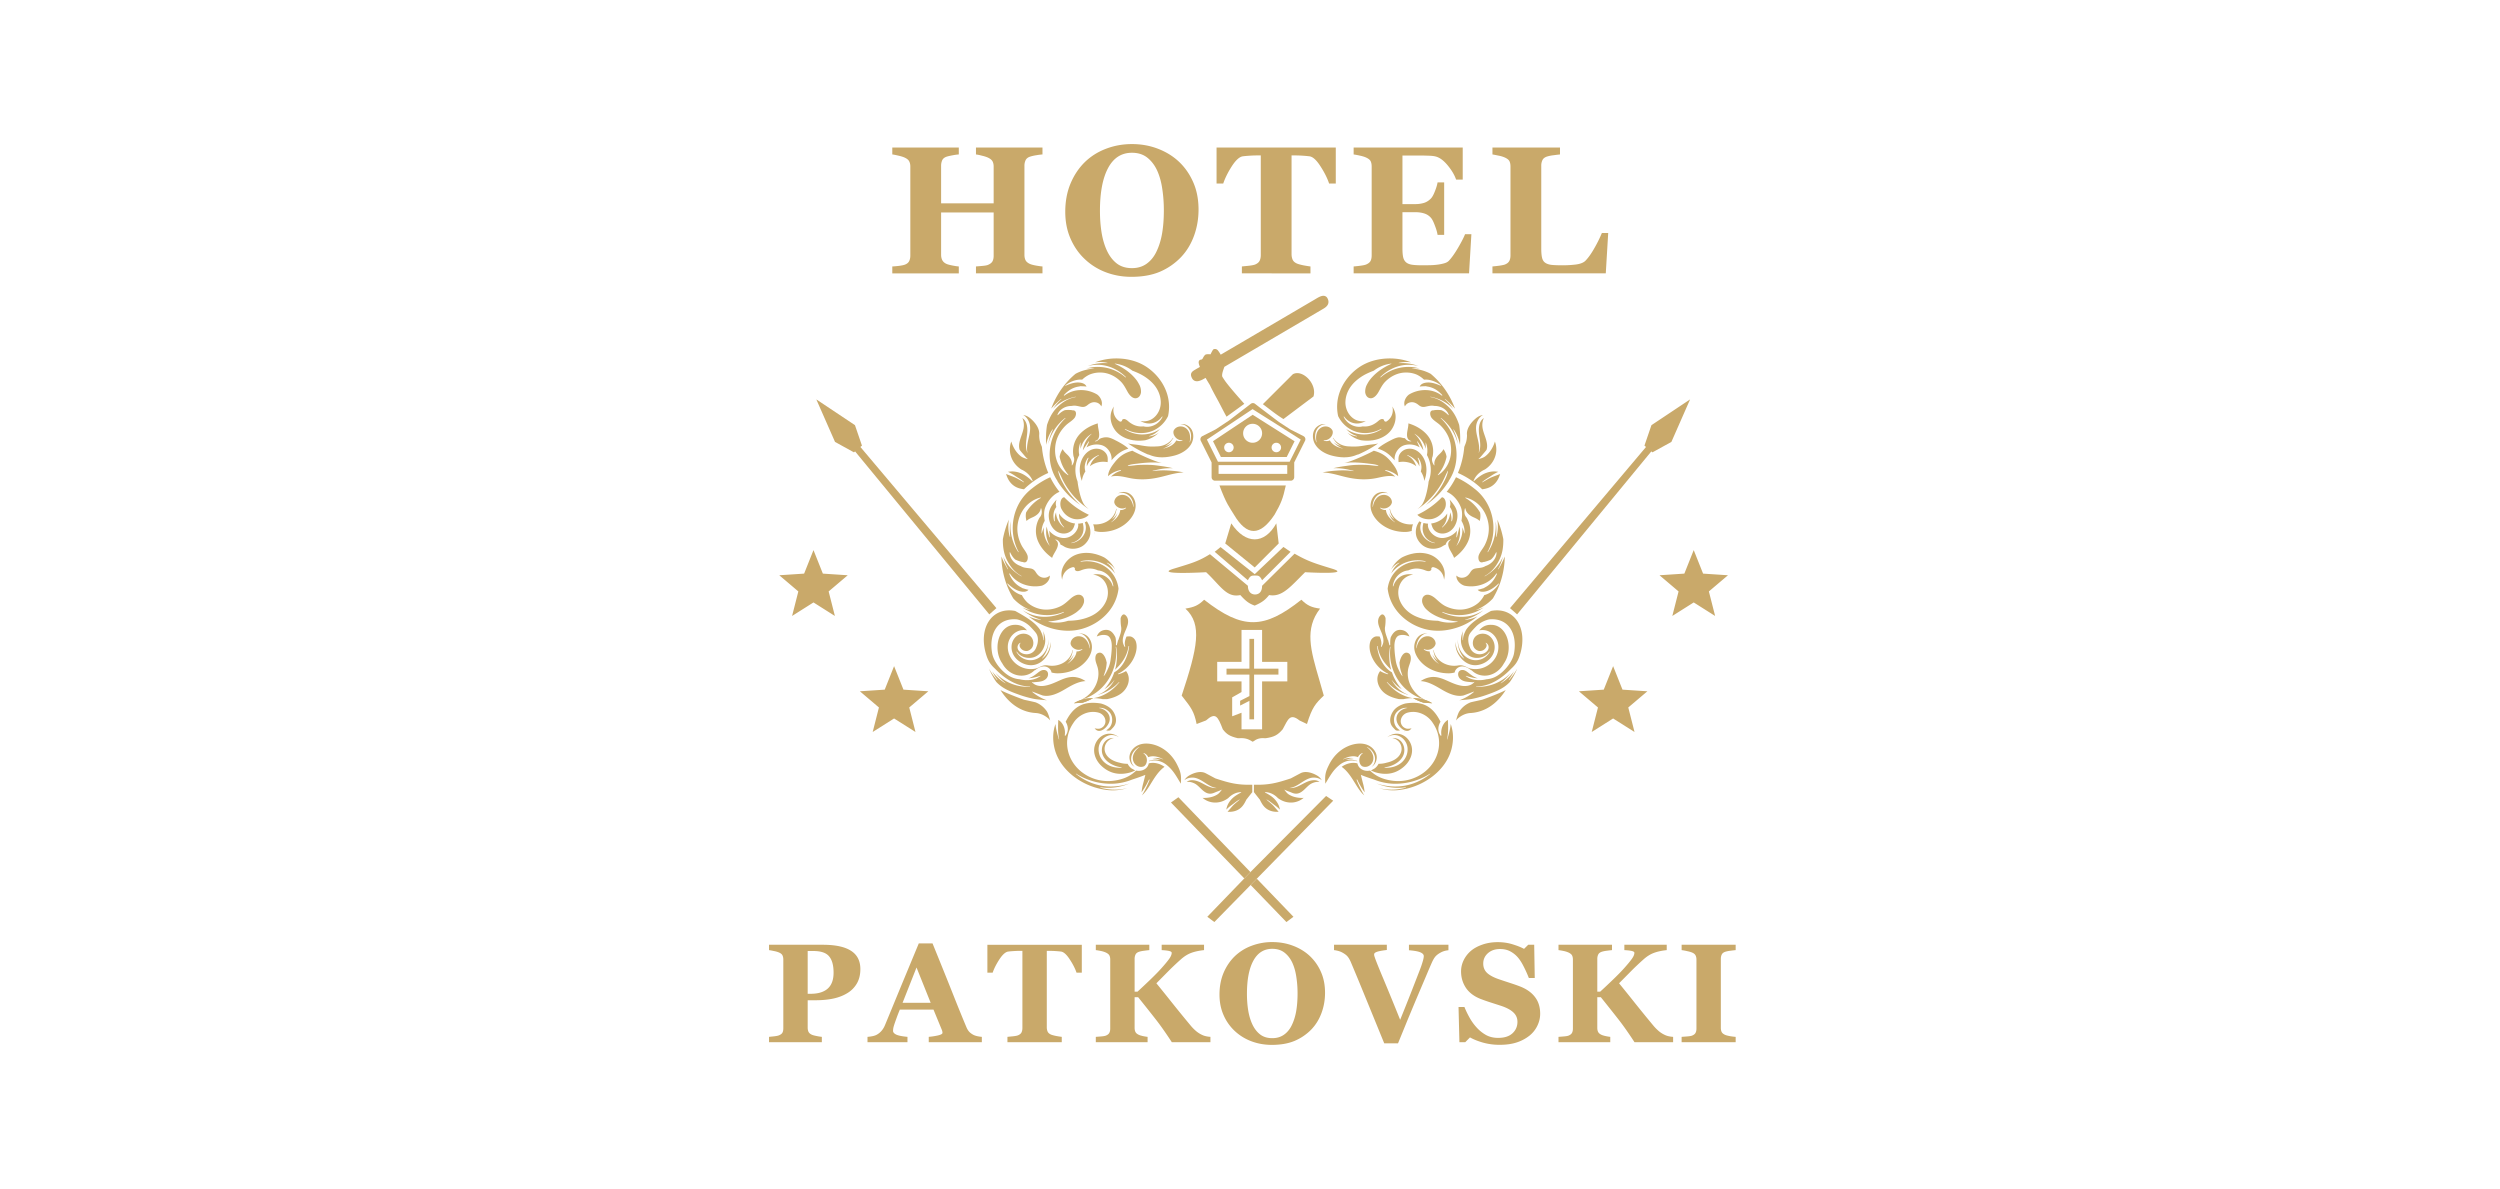 <svg width="471" height="224" viewBox="0 0 471 224" fill="none" xmlns="http://www.w3.org/2000/svg"><path d="M162.092 182.586c0 1.035-.216 1.927-.647 2.678a5.051 5.051 0 01-1.76 1.811c-.776.483-1.664.833-2.665 1.048-.992.216-2.109.323-3.351.323h-1.501v5.163c0 .31.057.582.169.815.12.224.345.405.672.543.173.069.453.143.841.22.389.078.716.13.984.156v1.009h-9.95v-1.009l.997-.104c.414-.052.703-.112.866-.181.337-.138.557-.306.66-.505.112-.198.168-.474.168-.828v-12.951c0-.301-.051-.56-.155-.776-.103-.224-.328-.41-.673-.556a4.832 4.832 0 00-.97-.272 11.96 11.96 0 00-.893-.168v-1.009h10.131c2.372 0 4.144.379 5.317 1.138 1.173.751 1.76 1.902 1.76 3.455zm-5.046.66c0-1.38-.28-2.402-.841-3.067-.552-.673-1.54-1.009-2.963-1.009h-1.074v8.06h.544c1.414 0 2.488-.323 3.221-.97.742-.656 1.113-1.66 1.113-3.014zm27.932 13.106h-10.001v-1.009a13.184 13.184 0 001.643-.247c.629-.137.944-.306.944-.504 0-.069-.008-.147-.026-.233a1.319 1.319 0 00-.103-.349l-1.566-3.804h-6.339c-.147.354-.311.768-.492 1.242-.172.475-.323.897-.453 1.268-.164.483-.263.832-.297 1.048a4.453 4.453 0 00-.039.453c0 .276.207.513.621.712.422.189 1.121.327 2.096.414v1.009h-7.53v-1.009c.285-.017.604-.061.957-.13.363-.078.647-.181.854-.311.354-.206.651-.461.893-.763.25-.302.457-.66.621-1.074 1-2.423 2.001-4.851 3.002-7.284l3.338-8.047h2.587c1.691 4.158 3.015 7.444 3.972 9.858a290.177 290.177 0 002.445 6.004c.113.258.255.496.427.711.173.208.419.406.738.595.241.139.522.242.841.311.319.069.608.113.867.13v1.009zm-9.639-7.427l-2.665-6.65-2.627 6.65h5.292zm28.475-5.679h-.996c-.268-.785-.699-1.627-1.294-2.524-.587-.897-1.13-1.379-1.63-1.448a17.051 17.051 0 00-1.022-.091 16.725 16.725 0 00-1.048-.039h-.608v14.4c0 .31.055.587.168.828.112.233.332.418.66.557.198.077.504.159.918.246.422.077.781.133 1.074.168v1.009h-10.234v-1.009c.25-.026.599-.061 1.048-.104.457-.052.768-.112.931-.181.337-.138.561-.323.673-.556.112-.234.168-.509.168-.829v-14.529h-.608c-.293 0-.642.013-1.048.039-.405.026-.746.056-1.022.091-.5.069-1.048.551-1.643 1.448-.586.897-1.013 1.739-1.281 2.524h-.996v-5.253h17.79v5.253zm24.231 13.106h-7.271c-1.096-1.682-2.083-3.088-2.963-4.218-.88-1.13-2.005-2.549-3.377-4.257h-.672v5.771c0 .31.055.573.168.789.112.216.336.396.672.543.156.069.384.138.687.207.31.069.616.121.918.156v1.009h-9.755v-1.009c.232-.017.56-.044.983-.078.431-.035.733-.086.905-.155.311-.121.527-.289.648-.505.12-.215.18-.487.18-.815v-13.016c0-.301-.051-.556-.155-.763-.103-.207-.328-.392-.673-.556a4.63 4.63 0 00-.97-.298c-.38-.077-.686-.129-.918-.155v-1.009h10.079v1.009c-.268.026-.591.064-.971.116-.371.043-.69.108-.958.194-.336.113-.56.29-.672.531a1.867 1.867 0 00-.168.802v6.184h.543c.673-.612 1.458-1.35 2.355-2.212.897-.863 1.591-1.57 2.082-2.122.691-.768 1.195-1.376 1.515-1.824.327-.449.491-.837.491-1.165 0-.146-.155-.258-.465-.336-.311-.078-.785-.133-1.424-.168v-1.009h7.983v1.009c-.966.103-1.777.28-2.433.53-.655.242-1.306.651-1.953 1.229a53.043 53.043 0 00-2.29 2.161c-.596.604-1.363 1.38-2.303 2.329a312.251 312.251 0 012.989 3.713 270.504 270.504 0 003.48 4.27c.293.353.629.694 1.009 1.022.379.319.798.577 1.255.776.215.095.461.168.737.22.277.052.514.082.712.091v1.009zm18.642-16.315a9.024 9.024 0 012.148 3.001c.535 1.173.802 2.51.802 4.011 0 1.337-.224 2.61-.673 3.817-.448 1.208-1.095 2.247-1.941 3.118a9.568 9.568 0 01-3.13 2.122c-1.199.5-2.627.75-4.283.75-1.337 0-2.601-.219-3.791-.659a9.387 9.387 0 01-3.144-1.915 8.96 8.96 0 01-2.134-2.989c-.527-1.173-.79-2.48-.79-3.92 0-1.501.255-2.86.763-4.076.518-1.225 1.225-2.273 2.123-3.144a9.138 9.138 0 013.156-1.966 10.895 10.895 0 013.908-.699c1.371 0 2.656.224 3.855.673 1.208.448 2.251 1.074 3.131 1.876zm-3.325 13.132c.388-.785.668-1.674.841-2.665.173-.993.259-2.113.259-3.364 0-1.061-.078-2.092-.233-3.092-.147-1.01-.401-1.907-.764-2.692-.371-.785-.862-1.414-1.474-1.888-.613-.475-1.376-.712-2.29-.712-1.561 0-2.747.742-3.558 2.225-.811 1.475-1.216 3.562-1.216 6.262 0 1.148.086 2.23.258 3.248.182 1.018.462 1.906.841 2.665.389.768.88 1.367 1.475 1.799.595.422 1.329.634 2.2.634.854 0 1.586-.216 2.199-.648.612-.431 1.1-1.022 1.462-1.772zm29.523-14.141a4.11 4.11 0 00-.815.155 3.622 3.622 0 00-.802.362c-.371.216-.66.449-.867.699-.199.241-.397.578-.595 1.009-.268.595-.643 1.467-1.126 2.613-.483 1.139-1.035 2.437-1.656 3.895a935.678 935.678 0 00-1.799 4.308c-.637 1.561-1.25 3.058-1.836 4.489h-2.601c-1.208-2.958-2.437-5.963-3.687-9.017a531.337 531.337 0 00-2.64-6.365c-.198-.432-.392-.755-.582-.971-.181-.225-.475-.453-.88-.686a3.487 3.487 0 00-.776-.336 5.962 5.962 0 00-.893-.181v-1.009h9.949v.983c-.931.112-1.565.233-1.901.362-.328.121-.492.276-.492.466 0 .095.013.198.039.31l.143.428c.275.759.775 2.001 1.5 3.726a574.302 574.302 0 013.221 7.866 422.24 422.24 0 002.174-5.447c.578-1.483 1.087-2.795 1.527-3.933.216-.552.392-1.065.53-1.54.147-.483.22-.845.22-1.086 0-.277-.198-.505-.595-.686-.397-.19-1.13-.328-2.2-.414v-1.035h7.44v1.035zm9.663 17.815a11.5 11.5 0 01-3.144-.414c-.966-.275-1.785-.603-2.458-.983l-.893.906h-1.099l-.168-6.638h1.112a17 17 0 00.958 1.993 9.685 9.685 0 001.345 1.876 6.999 6.999 0 001.759 1.41c.656.362 1.419.544 2.29.544 1.174 0 2.07-.285 2.692-.855.629-.577.944-1.302.944-2.173 0-.716-.267-1.315-.802-1.799-.526-.491-1.346-.914-2.458-1.267l-2.006-.647a36.093 36.093 0 01-1.708-.608c-1.233-.492-2.152-1.195-2.755-2.109-.595-.914-.893-1.936-.893-3.067 0-.715.155-1.401.465-2.056a5.469 5.469 0 011.359-1.786c.57-.492 1.298-.893 2.187-1.203.888-.311 1.855-.466 2.898-.466 1.018 0 1.971.142 2.859.427.889.276 1.587.556 2.096.841l.789-.776h1.126l.103 6.261h-1.112a22.214 22.214 0 00-.919-2.056c-.345-.708-.711-1.294-1.099-1.76a4.937 4.937 0 00-1.462-1.19c-.553-.302-1.199-.453-1.941-.453-.932 0-1.695.263-2.29.789-.587.526-.88 1.177-.88 1.954 0 .732.254 1.332.763 1.798.518.466 1.32.875 2.407 1.229.638.216 1.289.431 1.953.647.665.216 1.256.423 1.773.621 1.251.483 2.199 1.151 2.846 2.005.656.845.983 1.898.983 3.157 0 .794-.185 1.562-.555 2.304a5.362 5.362 0 01-1.501 1.85 7.636 7.636 0 01-2.394 1.254c-.906.294-1.963.44-3.17.44zm32.667-.491h-7.271c-1.096-1.682-2.083-3.088-2.963-4.218-.88-1.13-2.005-2.549-3.377-4.257h-.673v5.771c0 .31.057.573.169.789.112.216.336.396.673.543.155.069.383.138.685.207.31.069.617.121.918.156v1.009h-9.754v-1.009c.232-.017.56-.044.983-.078.431-.035.733-.086.905-.155.311-.121.527-.289.647-.505.121-.215.181-.487.181-.815v-13.016c0-.301-.052-.556-.155-.763-.103-.207-.328-.392-.673-.556a4.611 4.611 0 00-.97-.298 11.026 11.026 0 00-.918-.155v-1.009H303.7v1.009c-.267.026-.591.064-.97.116-.371.043-.69.108-.957.194-.337.113-.561.29-.673.531a1.883 1.883 0 00-.169.802v6.184h.544c.673-.612 1.458-1.35 2.355-2.212.896-.863 1.591-1.57 2.083-2.122.689-.768 1.194-1.376 1.513-1.824.328-.449.492-.837.492-1.165 0-.146-.155-.258-.466-.336-.31-.078-.785-.133-1.423-.168v-1.009h7.983v1.009c-.966.103-1.777.28-2.433.53-.655.242-1.306.651-1.953 1.229a53.043 53.043 0 00-2.29 2.161c-.595.604-1.363 1.38-2.304 2.329a293.274 293.274 0 012.989 3.713 276.23 276.23 0 003.481 4.27c.293.353.63.694 1.009 1.022.379.319.798.577 1.255.776a3.4 3.4 0 00.737.22c.276.052.514.082.712.091v1.009zm11.785 0h-10.182v-1.009l1.022-.078c.457-.035.772-.086.944-.155.32-.13.535-.298.647-.505.121-.215.181-.487.181-.815v-13.016c0-.293-.056-.552-.168-.776-.112-.224-.332-.405-.66-.543a5.428 5.428 0 00-.918-.259 9.788 9.788 0 00-1.048-.194v-1.009H327v1.009a30.35 30.35 0 00-.971.116 5.093 5.093 0 00-.983.194c-.336.113-.56.29-.673.531-.112.233-.168.5-.168.802v13.003c0 .31.056.577.168.802.122.215.345.392.673.53.181.078.479.155.893.233.423.069.776.113 1.061.13v1.009zM196.402 51.502h-12.53V50.2c.272-.022.67-.055 1.193-.1.522-.045.882-.111 1.078-.2.403-.168.681-.385.833-.652.153-.279.229-.63.229-1.053v-8.17h-9.9v7.987c0 .378.076.718.229 1.019.163.3.435.534.817.701.207.09.56.184 1.061.284.501.1.91.162 1.226.184v1.303h-12.53V50.2c.272-.011.67-.044 1.193-.1.533-.067.92-.145 1.159-.234.393-.145.665-.362.817-.651.153-.301.229-.652.229-1.053V31.387c0-.39-.071-.718-.212-.986-.131-.267-.409-.5-.834-.701-.315-.145-.729-.273-1.241-.384-.512-.123-.882-.195-1.111-.218v-1.303h12.53v1.303c-.338.023-.741.078-1.209.167-.468.09-.828.173-1.078.251-.425.145-.708.379-.85.702a2.58 2.58 0 00-.196 1.002v7.084h9.9v-6.917c0-.39-.071-.718-.213-.986-.141-.267-.424-.5-.849-.701-.283-.134-.664-.256-1.144-.368a8.752 8.752 0 00-1.127-.234v-1.303h12.53v1.303c-.349.023-.741.073-1.176.15a7.744 7.744 0 00-1.177.268c-.414.145-.692.373-.833.685a2.445 2.445 0 00-.212 1.02v16.79c0 .4.071.74.212 1.019.141.278.419.512.833.701.262.112.637.212 1.128.301.501.09.909.145 1.225.167v1.303zm25.678-21.067c1.143 1.07 2.047 2.361 2.712 3.876.675 1.515 1.013 3.241 1.013 5.179 0 1.726-.284 3.37-.85 4.929-.567 1.559-1.384 2.901-2.451 4.026a12.076 12.076 0 01-3.953 2.74c-1.514.646-3.316.969-5.407.969-1.688 0-3.284-.284-4.787-.852a11.774 11.774 0 01-3.969-2.473c-1.133-1.058-2.031-2.344-2.695-3.86-.665-1.514-.997-3.201-.997-5.061 0-1.938.321-3.693.964-5.263.654-1.582 1.546-2.935 2.679-4.06 1.122-1.102 2.45-1.949 3.986-2.54 1.546-.6 3.191-.901 4.934-.901 1.731 0 3.354.29 4.867.868 1.525.58 2.842 1.387 3.954 2.423zm-4.199 16.957c.49-1.013.844-2.16 1.063-3.441.217-1.281.326-2.729.326-4.344 0-1.37-.098-2.701-.294-3.993-.185-1.303-.507-2.461-.964-3.475-.469-1.014-1.089-1.827-1.862-2.44-.774-.612-1.737-.918-2.891-.918-1.972 0-3.469.958-4.493 2.873-1.023 1.905-1.535 4.6-1.535 8.087 0 1.481.108 2.879.326 4.193.229 1.314.583 2.462 1.062 3.442.49.991 1.111 1.765 1.862 2.322.752.546 1.678.819 2.778.819 1.078 0 2.004-.279 2.776-.836.773-.557 1.389-1.32 1.846-2.289zm33.781-12.814h-1.258c-.337-1.013-.882-2.1-1.634-3.258-.74-1.158-1.426-1.782-2.058-1.87a21.466 21.466 0 00-1.291-.118c-.512-.033-.952-.05-1.323-.05h-.768v18.595c0 .4.071.757.213 1.07.142.3.42.54.833.718.251.1.637.206 1.16.317.534.1.985.173 1.356.217v1.303H233.97V50.2c.316-.033.757-.078 1.323-.133.578-.067.97-.145 1.176-.234.425-.179.709-.418.85-.719.142-.3.213-.657.213-1.069V29.282h-.768c-.371 0-.812.017-1.323.05-.512.034-.943.073-1.291.117-.631.09-1.323.713-2.075 1.871-.74 1.159-1.28 2.245-1.617 3.258H229.2v-6.783h22.462v6.783zm23.914-.735h-1.242c-.316-.902-.86-1.815-1.634-2.74-.773-.924-1.54-1.47-2.303-1.637-.326-.078-.784-.123-1.372-.134a38.606 38.606 0 00-1.438-.033h-3.365v9.155h2.385a5.75 5.75 0 001.634-.217c.49-.145.936-.423 1.34-.835.25-.257.501-.708.751-1.354.261-.646.43-1.208.506-1.687h1.242v9.89h-1.242c-.065-.467-.234-1.052-.506-1.754-.261-.713-.512-1.203-.751-1.47a2.73 2.73 0 00-1.275-.819c-.49-.155-1.056-.233-1.699-.233h-2.385v6.833c0 .712.049 1.28.147 1.704.109.412.305.73.588.952.273.212.643.35 1.112.418.478.067 1.126.1 1.943.1.381 0 .838-.006 1.372-.017a12.243 12.243 0 001.405-.1 8.53 8.53 0 001.274-.25c.403-.112.703-.273.899-.485.523-.546 1.111-1.376 1.764-2.49.653-1.124 1.084-1.965 1.291-2.522h1.192l-.441 7.384h-21.743V50.2a24.88 24.88 0 001.242-.133c.523-.067.892-.145 1.111-.234.414-.179.691-.401.833-.669.141-.278.212-.629.212-1.052V31.387c0-.4-.06-.73-.18-.986-.119-.267-.408-.506-.865-.718-.284-.134-.681-.256-1.193-.367a14.736 14.736 0 00-1.16-.218v-1.303h20.551v6.048zm27.409 10.058l-.457 7.601h-21.351V50.2a32.24 32.24 0 001.339-.15c.512-.078.85-.15 1.013-.217.392-.156.664-.373.817-.652.152-.278.229-.635.229-1.07V31.388c0-.4-.061-.73-.18-.986-.12-.267-.408-.506-.866-.718a5.213 5.213 0 00-1.225-.367c-.469-.1-.844-.173-1.127-.218v-1.303h12.725v1.303c-.348.034-.762.084-1.241.15a6.6 6.6 0 00-1.225.251c-.425.145-.708.373-.849.685a2.386 2.386 0 00-.213 1.036v15.588c0 .735.049 1.314.147 1.737.098.423.289.735.572.936.283.211.675.35 1.176.417.511.056 1.214.084 2.107.084.872 0 1.716-.05 2.532-.15.828-.112 1.421-.346 1.781-.702.555-.568 1.121-1.364 1.698-2.39a24.71 24.71 0 001.406-2.84h1.192zm8.123 41.145l-25.287 30.706-1.334-1.179 25.623-30.366.998.839zm3.78-1.787l-3.568 1.964-1.507-1.265 1.317-3.854 7.282-4.855-3.524 8.01z" fill="#C9A96A"/><path fill-rule="evenodd" clip-rule="evenodd" d="M209.112 88.668h.002l.152-.05-.154.05zm-.511 49.22a.1.1 0 00-.015.007l-.012-.003-.018-.003-.034-.006a3.02 3.02 0 00.097-.004l-.018.009z" fill="#C9A96A"/><path fill-rule="evenodd" clip-rule="evenodd" d="M208.601 137.888l.018-.009a3.02 3.02 0 01-.097.004l.034.006.018.003.012.003.015-.007z" fill="#C9A96A"/><path fill-rule="evenodd" clip-rule="evenodd" d="M208.619 137.879a3.02 3.02 0 01-.097.004l.034.006.018.003.012.003.015-.007.018-.009z" fill="#C9A96A"/><path fill-rule="evenodd" clip-rule="evenodd" d="M208.619 137.879a3.02 3.02 0 01-.097.004l.034.006.018.003.012.003.015-.007.018-.009z" fill="#C9A96A"/><path fill-rule="evenodd" clip-rule="evenodd" d="M208.619 137.879a3.02 3.02 0 01-.097.004l.034.006.018.003.012.003.015-.007.018-.009z" fill="#C9A96A"/><path fill-rule="evenodd" clip-rule="evenodd" d="M208.619 137.879a3.02 3.02 0 01-.097.004l.034.006.018.003.012.003.015-.007.018-.009zm-5.631-33.869a.062.062 0 00.013.001l.003.001-.016-.002zm-6.164 26.761l-.022-.01-.01-.006.032.016zm1.477-2.276l-.028.008.028-.008zm65.823-39.827h-.001a22.508 22.508 0 01-.153-.05l.154.05zm.512 49.22l.014.007.012-.003.019-.003.034-.006a3.02 3.02 0 01-.097-.004l.018.009z" fill="#C9A96A"/><path fill-rule="evenodd" clip-rule="evenodd" d="M264.636 137.888l-.018-.009.097.004-.034.006-.019.003-.012.003-.014-.007z" fill="#C9A96A"/><path fill-rule="evenodd" clip-rule="evenodd" d="M264.618 137.879l.097.004-.034.006-.019.003-.012.003-.014-.007-.018-.009z" fill="#C9A96A"/><path fill-rule="evenodd" clip-rule="evenodd" d="M264.618 137.879l.097.004-.034.006-.019.003-.012.003-.014-.007-.018-.009z" fill="#C9A96A"/><path fill-rule="evenodd" clip-rule="evenodd" d="M264.618 137.879l.097.004-.034.006-.019.003-.012.003-.014-.007-.018-.009z" fill="#C9A96A"/><path fill-rule="evenodd" clip-rule="evenodd" d="M264.618 137.879l.097.004-.034.006-.019.003-.012.003-.014-.007-.018-.009zm5.631-33.869l-.012.001-.003.001.015-.002zm6.164 26.761l.021-.01.011-.006-.032.016zm-1.477-2.276a.276.276 0 01.027.008l-.027-.008z" fill="#C9A96A"/><path d="M253.268 87.218c.495-.077 1.312-.368 2.168-.719 1.615-.662 3.37-1.535 3.375-1.587 1.633.434 2.522 1.152 3.339 2.185.388.491.71.931.934 1.395.183.38.301.775.335 1.227a4.827 4.827 0 00-2.356-1.155c-.093-.019-.116.117-.028.142.693.204 1.322.58 1.827 1.093-.989-.28-2.181-.022-3.163.192-.089.02-.177.038-.263.056-1.765.375-3.453.32-5.21-.023-.636-.123-1.211-.275-1.776-.423-1.031-.271-2.024-.532-3.277-.597.187-.04.373-.08.557-.11.64-.102 1.286-.18 1.932-.223 1.332-.098 2.003-.07 3.327.084a.03.03 0 00.021-.006.027.027 0 00.011-.018.026.026 0 00-.004-.02.029.029 0 00-.017-.013l-.03-.007c-1.301-.306-1.987-.467-3.336-.48-.157 0-.312 0-.469.004a24.838 24.838 0 012.075-.386l.163-.023.379-.054c.854-.12 1.4-.18 2.412-.181.617.001 1.228.003 1.843.059.164.015.329.035.495.056.37.045.741.09 1.111.079a.042.042 0 00.024-.01.037.037 0 00.013-.024.04.04 0 00-.022-.044c-.488-.19-1.037-.255-1.562-.316l-.152-.017-.166-.02a27.842 27.842 0 00-1.702-.168c-1.157-.068-1.652-.05-2.808.052zm-3.572 60.432c.998-1.665 1.505-2.614 2.763-3.605.933-.713 2.126-.967 3.233-.615v-.087a.16.16 0 01-.044-.004 8.52 8.52 0 01-.306-.08 3.972 3.972 0 00-.679-.143c-.339-.031-.696.019-1.029.076-.012.002-.022-.014-.009-.021a3.05 3.05 0 011.456-.322 2.896 2.896 0 00-.509-.057c-.512-.012-1.053.055-1.519.278-.023.012-.045-.021-.021-.033.814-.451 1.903-.768 2.808-.385.045-.102.102-.2.168-.289.171-.221.401-.392.662-.492.052-.021.081.057.039.085-.63.426-.787 1.373-.433 2.017.081.146.192.274.325.375.741.36 1.637-.014 1.99-.805.474-1.064-.22-2.147-1.06-2.771-.023-.017.004-.051.028-.039 1.144.593 1.874 1.9 1.305 3.15a1.583 1.583 0 01-.493.599c.568-.275.891-.868.987-1.489.123-.796-.263-1.555-.835-2.081-1.28-1.174-3.256-.939-4.717-.257-1.474.687-2.651 1.909-3.378 3.351-.728 1.442-.846 2.033-.732 3.644zm16.513-48.875a4.367 4.367 0 01-2.276-.367c-1.069-.485-1.856-1.417-2.069-2.56a2.589 2.589 0 01-.076.042.194.194 0 01.016.041c.027.101.05.202.073.302l.001.006.003.01c.051.221.101.439.192.656.133.313.345.604.553.87.008.01-.002.026-.014.019a3.043 3.043 0 01-.972-1.132c.05.164.113.323.19.476.231.457.546.903.963 1.207.021.015.002.05-.02.035-.781-.505-1.575-1.314-1.665-2.294a1.498 1.498 0 01-.334-.011 1.536 1.536 0 01-.746-.352c-.043-.035.011-.098.057-.074.672.353 1.581.045 1.981-.571.091-.14.152-.298.177-.463-.032-.824-.785-1.437-1.649-1.374-1.162.084-1.788 1.207-1.942 2.243-.004.028-.047.02-.048-.006-.018-1.29.791-2.55 2.161-2.638a1.56 1.56 0 01.76.15c-.51-.37-1.185-.374-1.778-.165-.76.267-1.247.965-1.44 1.718-.43 1.683.71 3.314 2.001 4.28 1.302.974 2.936 1.434 4.55 1.394.339-.008.72-.08 1.111-.187.011-.412.092-.849.24-1.255zm-10.278-13.167c1.806-.8 3.057-1.588 3.705-2.072-.522.149-.749.142-1.606.251-.626.073-1.254.232-2.099.307-.722.065-1.28.034-1.906 0-1.173-.062-2.245-.643-2.86-1.628l-.056.066c.011.01.021.02.03.032.064.086.123.173.182.259.129.19.257.378.424.549.237.243.541.437.832.61.011.006.008.025-.006.022a3.047 3.047 0 01-1.318-.7 3.1 3.1 0 00.35.374c.382.341.838.642 1.338.773.024.007.02.045-.006.04-.912-.186-1.947-.65-2.387-1.529a1.547 1.547 0 01-.315.111 1.54 1.54 0 01-.824-.055c-.052-.018-.024-.095.027-.09.754.085 1.488-.534 1.636-1.254a1.183 1.183 0 00-.004-.496c-.331-.755-1.255-1.051-2.036-.678-1.052.503-1.225 1.776-.991 2.797.007.027-.037.037-.046.011-.487-1.193-.194-2.661 1.049-3.244.239-.108.501-.155.763-.136-.61-.16-1.24.084-1.716.493-.61.527-.809 1.354-.714 2.126.212 1.723 1.87 2.826 3.424 3.255 1.568.432 3.255.544 4.744-.082a2.41 2.41 0 01.386-.112zm19.939-1.401a16.293 16.293 0 01-1.197 4.896c.408.18.809.377 1.2.59a15.248 15.248 0 013.373 2.49c.801-.112 1.532-.311 2.197-.902.617-.549.942-1.225 1.181-1.976-.255.101-.512.197-.77.294-.248.093-.497.186-.744.284-.426.169-.818.399-1.212.63-.207.12-.414.243-.627.356-.026.014-.053-.022-.03-.044.356-.322.765-.582 1.171-.84.162-.104.325-.207.483-.314.437-.3.898-.56 1.379-.777a4.678 4.678 0 00-.809-.079 4.482 4.482 0 00-1.491.292c-.87.311-1.607.919-2.287 1.544-.031.028-.088 0-.071-.045.366-.994 1.194-1.734 2.119-2.15.002 0 .004 0 .006-.002l.003-.001.007-.003.011-.004c1.003-.656 1.734-1.593 2.03-2.795a4.248 4.248 0 00-.154-2.471 6.083 6.083 0 01-.787 1.681 4.603 4.603 0 01-1.01 1.095c-.333.256-.711.373-1.096.492l-.14.043c-.028.01-.051-.032-.027-.052.248-.203.459-.457.668-.708l.188-.224.069-.08c.193-.223.383-.444.559-.679.288-.87-.031-1.794-.344-2.7-.178-.516-.355-1.026-.417-1.52-.074-.593-.014-1.228.267-1.759-.78.455-.991 1.526-.949 2.49.017.4.073.797.128 1.193.132.952.262 1.895-.133 2.836l-.002.004-.004.003a.013.013 0 01-.009 0h-.001c-.003 0-.004-.002-.006-.005s-.002-.006-.002-.009c.201-.924-.005-1.812-.211-2.702-.173-.746-.346-1.494-.281-2.266.068-.806.573-1.75 1.307-2.14a2.81 2.81 0 00-1.309.605c-.967.799-1.871 2.009-1.711 3.203-.016.989-.209 1.46-.389 1.9a6.907 6.907 0 00-.126.326zm-3.312 8.456c.961.375 2.032 1.355 2.651 2.86.335.815.28 1.738.131 2.606.431.71.635 1.534.588 2.362-.001.005-.002.009-.006.012l-.005.004-.002.001h-.003a.02.02 0 01-.013-.002.018.018 0 01-.007-.01 9.434 9.434 0 00-.396-1.155 4.68 4.68 0 01-1.069 3.462c-.011.013-.029-.003-.022-.017a5.214 5.214 0 00.575-3.561l-.015.03a38.088 38.088 0 01-.486 1.939c-.015.052-.1.043-.095-.013.029-.402.066-.802.11-1.202a3.744 3.744 0 01-2.534 1.373c-.816.082-1.586-.257-2.162-.81-.459-.439-.909-1.23-.743-1.887a3.7 3.7 0 01-.877-.13c-.217.827-.239 1.593.193 2.38.394.714 1.141 1.206 1.935 1.364.041.009.022.068-.018.062-1.811-.248-3.249-2.168-2.496-3.933a3.336 3.336 0 01-.388-.184 4.686 4.686 0 00-.462.853 3.489 3.489 0 00-.2 1.296c.02.848.452 1.608 1.058 2.181.622.588 1.47.86 2.318.844.408-.018.81-.099 1.192-.241.357-.122.684-.432 1.045-.522.114-.465.48-.906.941-.975h.009a.04.04 0 01.015.003c.007.004.013.01.016.017a.033.033 0 01.001.024.036.036 0 01-.015.019c-.761.454-.453 1.309-.12 1.933.267.5.575.944.744 1.458 1.101-.788 2.027-1.784 2.602-3.021a4.89 4.89 0 00-.173-4.45.445.445 0 01-.034-.077c-.463-.479-.534-1.092-.351-1.749.017-.061.096-.04.103.014.107.801.844 1.34 1.529 1.638.415.181.841.385 1.148.694a3.37 3.37 0 00.08-1.599 7.74 7.74 0 00-2.758-2.734.049.049 0 01-.019-.026.051.051 0 01.002-.032.047.047 0 01.022-.024.05.05 0 01.033-.005c2.444.614 4.013 2.724 4.319 5.146.167 1.324-.135 2.689-.746 3.868-.329.636-.849 1.17-1.098 1.847-.193.52-.03 1.472.651 1.35l.019-.003a.885.885 0 00.144-.043.376.376 0 01.19-.025 6.461 6.461 0 001.258-.437c.434-.358.738-.85.985-1.362.022-.045.091-.021.091.024.015 1.174-.967 2.18-2.041 2.53l-.018.005a2.344 2.344 0 01-.832.316c-.34.069-.691.085-1.034.144-.484.083-.761.327-1.011.73-.378.607-.847 1.014-1.599 1.025a1.453 1.453 0 01-1.018-.418c-.071.795.587 1.54 1.336 1.85.055.023.109.043.164.062 2.212.466 4.73-.326 5.998-2.265a.07.07 0 01.045-.031.073.073 0 01.086.05.065.065 0 01-.005.053c-.491 1.132-1.208 2.022-2.317 2.553a.33.33 0 01-.163.106 10.92 10.92 0 01-.352.105 4.955 4.955 0 01-.784.201c.409.489 1.176.427 1.785.231.823-.266 1.519-.831 2.139-1.405a.045.045 0 01.029-.012.044.044 0 01.045.035.043.043 0 01-.004.031c-.557.896-1.478 1.698-2.486 2.047a1.856 1.856 0 01-.261.068 5.18 5.18 0 01-1.078 1.439 5.3 5.3 0 01-1.827 1.027c-1.434.497-3.025.295-4.37-.356-.73-.353-1.299-.911-1.897-1.441-.542-.478-1.501-1.077-2.184-.497-.347.294-.416.778-.336 1.22.128.463.371.888.708 1.234.237.228.487.443.748.644.306.213.627.406.96.574 1.299.667 2.8 1.02 4.25 1.139.026.003.036.041.007.048a6.97 6.97 0 01-3.682-.184 15.994 15.994 0 01-1.652-.119 9.423 9.423 0 01-2.44-.666c-1.398-.592-2.561-1.642-3.13-3.05-.527-1.306-.337-2.878.632-3.927a3.109 3.109 0 011.881-.931 3.301 3.301 0 00-1.509.009c-1.069.235-1.915 1.124-2.204 2.152-.016.057-.114.047-.107-.015a3.36 3.36 0 01.65-1.647c.361-.482.846-.86 1.403-1.095.271-.111.557-.179.849-.202a3.625 3.625 0 011.871-.341 4.67 4.67 0 011.346.338c.406.152.901.286 1.141-.157a.317.317 0 01-.023-.175.338.338 0 01.071-.162.346.346 0 01.145-.102.336.336 0 01.178-.012 2.598 2.598 0 011.377.82c.36.41.579.923.626 1.465l.006.085a4.16 4.16 0 00.133-.961c.031-1.318-.788-2.564-1.854-3.29-1.186-.807-2.736-.956-4.117-.684l-.063.014a.431.431 0 01-.113.032 4.253 4.253 0 00-.111.017 8.461 8.461 0 00-1.821.68 5.734 5.734 0 00-2.049 2.279 3.647 3.647 0 011.53-1.3.033.033 0 01.026-.002.028.028 0 01.02.015.034.034 0 01.004.026.037.037 0 01-.015.02c-.762.525-1.207 1.216-1.533 1.981.2-.278.426-.538.674-.777a6.241 6.241 0 012.69-1.503 6.28 6.28 0 013.088-.036c.065.016.037.108-.027.097-1.969-.349-4.102.257-5.492 1.699a5.885 5.885 0 00-1.589 3.379 8.35 8.35 0 001.748 4.194c1.288 1.636 3.129 2.804 5.136 3.373 1.982.563 4.086.422 6.036-.189l.004-.006.026-.004a11.742 11.742 0 003.99-2.169 6.69 6.69 0 01-2.318.682c-.028.002-.032-.04-.006-.047a9.549 9.549 0 003.429-1.769 8.682 8.682 0 01-1.409.725c-2.012.813-4.392.618-6.322-.32-.051-.025-.013-.113.04-.092a8.29 8.29 0 006.049.06 7.096 7.096 0 001.708-.921 6.067 6.067 0 01-1.416.505c-.011.002-.019-.014-.008-.019 1.185-.511 2.232-1.195 3.086-2.113l.069-.09a15.65 15.65 0 001.948-5.136c.17-.901.261-1.815.274-2.732a15.759 15.759 0 01-1.199 2.391.041.041 0 01-.021.016.04.04 0 01-.026-.004.042.042 0 01-.016-.021.035.035 0 01.003-.025c.4-.727.702-1.503.9-2.307a8.201 8.201 0 01-.299.626c-.68 1.272-1.833 2.333-3.083 3.046a.029.029 0 01-.022.003c-.004-.002-.007-.003-.01-.006a.02.02 0 01-.008-.008.035.035 0 01-.004-.022.033.033 0 01.014-.019c1.27-.705 2.127-1.774 2.755-3.057.606-1.238.759-2.52.742-3.865a17.197 17.197 0 00-1.126-3.7c.178 1.096.115 2.264-.179 3.227-.011.037-.075.032-.071-.01.074-.895.12-1.74-.031-2.634a4.687 4.687 0 00-.053-.267 9.128 9.128 0 01-1.435 5.803.034.034 0 01-.024.018.039.039 0 01-.03-.004.041.041 0 01-.019-.024.044.044 0 01.003-.03c2.123-3.989 1.141-9.164-2.514-11.93a16.392 16.392 0 00-3.439-2.132 14.775 14.775 0 01-1.75 2.756zm8.344 22.441c-2.497 1.387-3.82 2.255-4.713 3.595-.31.641-.576 1.177-.546 1.882.002.043-.07.05-.075.007a5 5 0 01.072-1.677c-.346.747-.497 1.585-.333 2.392.232 1.141 1.047 2.254 2.211 2.555 1.083.28 2.43-.08 3.047-1.07.035-.055.115-.001.083.055a2.997 2.997 0 01-3.184 1.488c-1.328-.264-2.358-1.4-2.678-2.701a4.014 4.014 0 01-.106-1.171c-.007.06-.014.12-.018.182-.081 1.309.417 2.417 1.199 3.43.009.012-.004.029-.017.02-.985-.669-1.566-1.947-1.615-3.141a3.894 3.894 0 00.251 1.746c.614 1.553 2.084 2.821 3.832 2.604 1.772-.22 3.399-1.668 3.276-3.578-.056-.872-.544-1.727-1.337-2.123-.75-.375-1.762-.252-2.339.389-.536.594-.604 1.665-.008 2.251.192.187.428.323.687.395.298.048.604-.005.869-.152.432-.253.872-.854.445-1.321-.022-.025.004-.073.037-.057.561.268.684.987.295 1.476-.443.556-1.181.779-1.868.644a1.89 1.89 0 01-1.436-1.274c-.367-.807-.459-1.876 0-2.598.285-.441 1.171-1.332 1.171-1.332s.917-.999 2.467-1.331c3.776-.334 5.322 2.853 4.67 6.417-.311 1.697-2.071 3.776-3.689 4.492-.475.21-.983.338-1.5.377-1.342.331-2.798.203-3.89-.589a.03.03 0 01-.012-.018.029.029 0 01.002-.022.031.031 0 01.015-.015.04.04 0 01.022-.001c.727.238 1.47.424 2.226.461a4.04 4.04 0 01-1.178-.597c-.163-.108-.314-.227-.471-.35l-.156-.122c-.301-.231-.661-.489-1.057-.498-.975-.022-1.06 1.083-.482 1.649.524.512 1.199.568 1.877.623h.002c.174.014.349.028.521.051.097-.026.195-.055.292-.088h.005l.003.001a.018.018 0 01.007.005l.002.006v.003c0 .003 0 .005-.002.008-.563.697-1.494.85-2.35.725-.821-.119-1.566-.42-2.311-.749l-.318-.142h-.001l-.318-.142c-.977-.431-2.009-.778-3.088-.576a4.437 4.437 0 00-1.741.726c1.376.063 2.645.808 3.836 1.508l.161.095c1.183.693 2.698 1.423 4.092 1.095.217-.078.433-.157.649-.238l.024-.013.021-.01.012-.006.007-.004a.17.17 0 01.073-.02l.309-.117c.269-.103.537-.205.806-.304.033-.012.069.029.037.054l-.107.089a4.566 4.566 0 01-.171.141 8.974 8.974 0 01-2.476 1.348c.285-.039.597-.066.916-.093l.051-.005c.504-.043 1.021-.087 1.465-.175.391-.076.701-.15 1.086-.251a19.462 19.462 0 001.494-.453c1.867-.66 3.314-1.207 4.514-2.469.469-.64 1.091-1.772 1.385-2.51-.433.758-.939 1.47-1.509 2.129-.031.036-.09-.016-.063-.054.366-.501.692-1.029.978-1.58a9.05 9.05 0 01-2.466 2.243c-.024.014-.05-.024-.028-.041a10.304 10.304 0 001.888-1.947c-1.663 1.83-4.036 2.745-6.496 2.669a.035.035 0 01-.025-.012.045.045 0 01-.01-.027.042.042 0 01.012-.025.034.034 0 01.027-.009c2.444-.013 4.668-1.396 6.537-3.322.742-.687 1.246-1.315 1.625-2.471 1.711-5.226-1.054-9.28-5.403-8.435z" fill="#C9A96A"/><path d="M274.718 125.37a4.372 4.372 0 01-2.555-.328c-1.069-.486-1.856-1.418-2.069-2.56l-.042.023a.437.437 0 01-.022.012l-.012.006a.231.231 0 01.016.041c.028.104.051.206.074.308l.002.008c.051.222.102.44.194.657.132.314.344.605.552.872.007.009-.002.026-.014.018a3.05 3.05 0 01-.972-1.131c.05.163.113.322.19.475.231.457.546.903.963 1.207.021.015.002.05-.02.035-.781-.505-1.575-1.315-1.665-2.294a1.495 1.495 0 01-.334-.011 1.54 1.54 0 01-.747-.352c-.042-.035.012-.097.057-.074.673.354 1.582.045 1.982-.571a1.19 1.19 0 00.177-.463c-.032-.824-.785-1.437-1.648-1.374-1.163.084-1.789 1.207-1.943 2.243-.004.028-.047.021-.047-.006-.018-1.247.761-2.652 2.051-2.81-.181-.036-.541.058-.563.062a2.462 2.462 0 00-.346.095c-.76.267-1.247.965-1.44 1.719-.43 1.681.71 3.313 2.001 4.279 1.303.974 2.936 1.435 4.55 1.394.298-.007.629-.063.97-.15.045-.273.174-.533.413-.748.811-.729 1.857-.342 2.613.262l.049.039c.078.01.149.046.204.102.453.436 1.02.734 1.635.86 1.79.376 3.504-.638 4.351-2.211 1.918-2.703.691-7.317-2.421-7.286-1.216-.031-1.881.635-2.221 1.05.075-.018.152-.034.231-.044 1.761-.236 3.258 1.17 3.378 2.917.125 1.841-1.083 3.479-2.759 4.124a4.29 4.29 0 01-2.435.203c-.805-.168-1.268-.78-2.378-.598zm-10.349 6.356c-.095.025.092-.03 0 0a9.864 9.864 0 011.792-.193c-1.941-.308-3.65-1.452-4.87-2.988-.029-.037.022-.084.054-.049 1.058 1.17 2.44 1.956 3.928 2.408l-.092-.071-.021-.015c-.568-.193-1.131-.579-1.551-.939a5.894 5.894 0 01-1.398-1.758c-.005-.009.008-.021.016-.011a6.412 6.412 0 001.874 1.732 8.948 8.948 0 01-1.862-3.179c-1.685-.928-2.596-3.067-2.802-4.894-.008-.066.093-.091.104-.023a6.756 6.756 0 001.073 2.743c.429.644.941 1.17 1.478 1.696a9.803 9.803 0 01-.214-4.296c.008-.051.09-.049.082.004-.39 2.795.672 5.751 2.669 7.716a9.044 9.044 0 003.866 2.239 5.832 5.832 0 01-1.743-1.26c-1.201-1.272-1.857-3.144-1.371-4.874.043-.151.095-.303.147-.456l.008-.021c.121-.353.245-.712.263-1.077.017-.352-.037-.846-.369-1.054-.97-.606-1.59.83-1.721 1.551a.366.366 0 01-.047.124c.019.442.078.883.176 1.314.054.234.132.459.209.684l.007.021c.065.188.129.377.179.571a.013.013 0 01-.001.009c-.001.004-.004.005-.007.007l-.002.001-.007.001c-.003-.001-.007-.002-.009-.005-.33-.394-.578-.925-.787-1.394a5.742 5.742 0 01-.452-1.455c-.145-.939-.26-1.902-.26-2.853 0-.408.074-1.797.998-1.997.635-.152 1.232-.023 1.83.239-.253-.686-.766-1.138-1.497-1.238-.978-.135-1.563.45-1.997 1.331-.137.34-.136 1.101-.117 1.473.006.103-.157.113-.176.016-.025-.133-.063-.268-.101-.406l-.018-.062a3.633 3.633 0 01-.102-.44c0 .034-.047.034-.055.006-.274-.869-.707-1.747-.508-2.628.078-.622.078-.893.078-1.466 0-.155-.353-1.077-.889-.633-.565.47-.61 1.22-.42 1.893.098.349.241.684.383 1.018l.003.008c.166.388.331.775.428 1.186.089.33.112.675.07 1.014-.05.306-.157.524-.288.793l-.018.037c-.039.079-.163.014-.136-.066.195-.574.01-1.23-.245-1.836a10.108 10.108 0 01-.186-.014c-.302-.026-.58-.049-.874.119a1.54 1.54 0 00-.717.891c-.254.814-.108 1.727.177 2.515a6.327 6.327 0 003.166 3.489.052.052 0 01.033.065.048.048 0 01-.025.029.055.055 0 01-.04.004 5.292 5.292 0 01-1.441-.595c-1.092 1.405-.344 3.349 1.002 4.283.747.518 1.581.799 2.462.989.2.043.681-.005.881.027zm-4.716 14.565c-.621-.324-1.085-.691-1.55-1.115-.234.05-.475.064-.713.039-.657-.064-1.278-.43-1.543-1.05a1.87 1.87 0 01-.109-.345c-1.025-.259-2.122.043-2.968.65 1.182.846 1.943 2.148 2.691 3.361.436.708.906 1.434 1.534 1.994l.028.025a20.364 20.364 0 01-1.433-2.902c-.028-.068.092-.118.122-.051.387.836.853 1.633 1.393 2.38-.157-1.166-.212-1.284-.39-1.961l-.333-1.331c1 .415 2.516.896 2.516.896a10.82 10.82 0 003.688.777 12.302 12.302 0 006.837-1.898c.029-.018.064.026.037.047-1.986 1.603-4.452 2.483-7.018 2.362a11.462 11.462 0 01-3.141-.579c.413.169.836.315 1.265.439 1.388.402 2.848.5 4.281.29a.042.042 0 01.027.004.04.04 0 01.016.022.04.04 0 01-.003.026c-.005.008-.012.015-.021.017a9.864 9.864 0 01-4.463.226 9.224 9.224 0 01-.622-.136 8.979 8.979 0 003.65.377 12.82 12.82 0 006.266-2.438c1.756-1.299 3.177-3.098 3.744-5.217.426-1.593.421-3.267-.123-4.797-.09.981-.36 1.916-.642 2.878a.028.028 0 01-.014.018.03.03 0 01-.023.003.028.028 0 01-.018-.014.03.03 0 01-.003-.023c.272-1.157.22-2.385.17-3.565l-.003-.068c-.965.557-1.396 1.807-1.224 2.874a.088.088 0 01-.159.066c-.602-.808-.496-1.801-.009-2.594-1.423-2.847-3.307-3.987-6.656-3.434-.858.237-1.759.698-2.269 1.452-.479.705-.735 1.632-.409 2.45.165.415.457.676.753.992a.82.82 0 00.129.116c.26.187.818.053.818.053s-.528-.379-.717-.644a2.189 2.189 0 01-.372-.885c-.122-.735.031-1.51.602-2.038.499-.461 1.152-.763 1.843-.672.014.002.021.026.004.028-1.238.164-2.325 1.238-1.954 2.549.288 1.014 1.633 2.272 2.519 1.536.072-.06.111-.096.172-.166.032-.038.078-.101.078-.101s-.599.135-.898.067c-.3-.066-.57-.222-.778-.445-.79-.909-.185-2.256.907-2.565 1.868-.53 3.846.419 4.805 1.981a6.594 6.594 0 011.142 4.158c-.141 2.026-1.176 3.835-2.793 5.08a8.074 8.074 0 01-5.737 1.625c-1.005-.11-2.03-.355-2.929-.824zm14.65-10.515a.313.313 0 00.008-.029l.011-.039.001-.005c.147-.531.377-1.367.683-1.781.537-.732 1.196-1.257 2.017-1.587.171-.068 2.193-.496 2.193-.496.856-.285 3.664-1.371 4.465-1.834-2.33 3.662-5.186 4.25-6.658 4.328-1.472.077-2.628 1.196-2.72 1.443z" fill="#C9A96A"/><path d="M261.247 143.686a5.061 5.061 0 01-1.524.212c-.17.334-.412.628-.71.858l-.598.33a2.54 2.54 0 01-.14.046c.565.314 1.221.522 2.076.619 1.68.19 3.017-.334 4.13-1.298 1.094-.947 1.813-2.39 1.462-3.844-.314-1.3-1.452-2.415-2.872-2.378a2.784 2.784 0 00-1.712.679c.595-.408 1.368-.558 2.063-.305.469.179.879.48 1.187.871.309.392.504.859.566 1.353a3.237 3.237 0 01-.189 1.503 3.292 3.292 0 01-.852 1.262c-.879.805-2.069 1.109-3.241 1.048a.04.04 0 01-.03-.014.045.045 0 010-.061.046.046 0 01.031-.013c1.711-.179 3.783-1.403 3.68-3.36-.045-.824-.484-1.658-1.275-1.996a2.114 2.114 0 00-1.01-.157c1.191.189 2.026 1.368 1.703 2.554-.325 1.196-1.575 1.844-2.745 2.091zm-1.662-59.166c1.205.407 1.948.82 3.177 2.202-.078-.492.06-1.06.261-1.458.348-.69.94-1.245 1.708-1.427a3.602 3.602 0 012.744.458 31.227 31.227 0 01-.484-1.069c-.021-.05.053-.084.083-.042.369.534.72 1.075 1.061 1.627l.024.023a5.104 5.104 0 00-1.661-3.087c-.011-.01.001-.031.014-.023a4.572 4.572 0 012.079 2.84 9.387 9.387 0 00-.009-1.186c0-.004.001-.008.004-.011a.018.018 0 01.01-.007c.004 0 .008 0 .012.002s.006.006.008.01a4.01 4.01 0 01.22 2.354 5.86 5.86 0 01.33 4.94s-.428 3.695-1.524 4.73c-.185.175-.377.346-.575.512a14.256 14.256 0 003.067-2.734 15.195 15.195 0 001.54-2.233c.406-.724.697-1.503 1.091-2.229a.024.024 0 01.013-.01.022.022 0 01.016-.001.02.02 0 01.012.01c.004.005.004.01.004.016-.145.848-.57 1.687-.983 2.433a14.363 14.363 0 01-1.484 2.192 16.193 16.193 0 01-1.713 1.785 14.727 14.727 0 004.304-4.478.217.217 0 01.036-.105c2.442-3.695 1.684-8.757-1.521-11.746a.043.043 0 01-.013-.027.04.04 0 01.036-.041.04.04 0 01.028.008 8.938 8.938 0 013.158 4.874 5.937 5.937 0 00-.037-.263c-.148-.867-.46-1.628-.813-2.427-.017-.037.04-.063.062-.032.575.792 1.004 1.844 1.192 2.907a16.722 16.722 0 00-.157-3.754c-.413-1.24-.962-2.368-1.908-3.312-.982-.98-2.103-1.69-3.483-1.935a.032.032 0 01-.018-.013.032.032 0 01-.004-.021.032.032 0 01.012-.018.03.03 0 01.021-.006c1.365.26 2.753.87 3.777 1.82.163.152.32.313.473.481a9.295 9.295 0 00-1.556-1.832.032.032 0 01-.01-.023.03.03 0 01.008-.024.03.03 0 01.022-.011.03.03 0 01.023.007 15.288 15.288 0 011.855 1.816 15.523 15.523 0 00-1.122-2.421 15.27 15.27 0 00-3.411-4.098 4.2 4.2 0 00-.092-.062c-1.07-.571-2.241-.868-3.482-.963-.012 0-.009-.018.001-.02a5.82 5.82 0 011.45.016 6.812 6.812 0 00-1.848-.305 7.923 7.923 0 00-5.485 1.969c-.042.037-.103-.033-.065-.072 1.456-1.471 3.559-2.403 5.649-2.294.51.027 1.017.1 1.514.22a9.156 9.156 0 00-3.685-.538c-.025.001-.036-.04-.009-.046a6.39 6.39 0 012.326-.108 11.288 11.288 0 00-3.788-.73c-2.155-.038-4.337.486-6.117 1.739-1.644 1.157-2.946 2.811-3.595 4.721a8.153 8.153 0 00-.253 4.403 5.742 5.742 0 002.525 2.599c1.726.883 3.859.765 5.54-.178.053-.03.108.045.055.08a5.997 5.997 0 01-5.749.415 5.661 5.661 0 01-.862-.499c.542.6 1.168 1.092 2.028 1.333a.034.034 0 01.021.014.035.035 0 01.004.025.032.032 0 01-.037.026 3.513 3.513 0 01-1.808-.71 5.552 5.552 0 002.593 1.445 8.15 8.15 0 001.873.048c.036-.007.071-.012.107-.02a.41.41 0 01.113-.006l.061-.007c1.344-.187 2.706-.815 3.527-1.93.739-1.005 1.087-2.407.637-3.607a4.077 4.077 0 00-.428-.84l.022.08a2.502 2.502 0 01-1.093 2.731.32.32 0 01-.447-.13.324.324 0 01-.034-.167c-.36-.33-.767-.052-1.089.217a4.48 4.48 0 01-1.116.736 3.474 3.474 0 01-1.812.28c-.272.07-.555.099-.836.083a3.284 3.284 0 01-2.743-1.868c-.027-.055.059-.094.092-.047.591.851 1.645 1.4 2.692 1.277.489-.047.96-.207 1.376-.468-.679.15-1.39.058-2.008-.26-1.217-.656-1.892-2.039-1.829-3.405.068-1.473.791-2.804 1.873-3.79a9.056 9.056 0 012.007-1.383c.477-.236.967-.447 1.466-.632a6.653 6.653 0 013.291-1.334c.028-.003.033.035.01.046-1.282.568-2.535 1.368-3.504 2.39a7.67 7.67 0 00-.69.831 8.743 8.743 0 00-.475.828 2.782 2.782 0 00-.25 1.357c.068.43.285.853.694 1.013.807.317 1.489-.536 1.829-1.148.375-.674.715-1.366 1.266-1.921 1.016-1.024 2.4-1.713 3.863-1.71a5.098 5.098 0 011.99.364 5.02 5.02 0 011.44.98c.085-.013.172-.02.259-.02 1.028.001 2.123.446 2.915 1.093a.04.04 0 01.014.026.043.043 0 01-.007.03.039.039 0 01-.023.017.044.044 0 01-.03-.002c-.747-.33-1.562-.63-2.394-.613-.618.013-1.335.2-1.551.776a4.81 4.81 0 01.777-.063c.119-.007.237-.012.354-.015a.318.318 0 01.182.046c1.179.137 2.115.727 2.923 1.61a.065.065 0 01.022.047.069.069 0 01-.017.05.068.068 0 01-.046.023.07.07 0 01-.05-.014c-1.773-1.378-4.317-1.308-6.181-.18-.043.034-.087.07-.129.108-.582.522-.943 1.413-.625 2.12.161-.33.446-.583.793-.705.687-.228 1.244-.003 1.782.435.356.29.687.427 1.153.35.33-.054.655-.15.986-.195.285-.046.577-.037.859.027h.017c1.089-.02 2.304.593 2.665 1.675.014.041-.04.085-.075.05-.389-.39-.823-.746-1.331-.937a6.268 6.268 0 00-1.284-.004.35.35 0 01-.181.037.88.88 0 00-.145.007l-.019.003c-.658.104-.502 1.03-.161 1.446.444.542 1.087.867 1.59 1.347.931.89 1.642 2.047 1.913 3.315.494 2.32-.259 4.753-2.288 6.09a.047.047 0 01-.031.006.053.053 0 01-.028-.015.044.044 0 01-.011-.03.046.046 0 01.008-.03 7.48 7.48 0 001.637-3.382 3.285 3.285 0 00-.584-1.442c-.18.381-.502.703-.822 1-.528.49-1.026 1.219-.868 1.988.01.052-.054.096-.09.045-.376-.545-.506-1.13-.238-1.716a.376.376 0 01.006-.082 4.784 4.784 0 00-1.264-4.139c-.917-.954-2.077-1.575-3.331-1.95.011.525-.128 1.03-.212 1.574-.103.678-.111 1.56.727 1.736a.03.03 0 01.019.013.03.03 0 01.007.022.04.04 0 01-.009.02.037.037 0 01-.022.01c-.441.084-.914-.205-1.166-.595-.357.03-.678-.177-1.118-.15-.632.04-1.526.549-1.526.549s-1.782.867-2.456 1.577z" fill="#C9A96A"/><path d="M264.407 84.855a2.12 2.12 0 00-.648.617c-.314.477-.299.909-.282 1.412 0 0 0 .108.032.185 1.124-.22 2.426.045 3.323.78-.288-.868-.794-1.6-1.699-2.043-.043-.022-.011-.083.033-.067.955.34 1.887 1.144 2.237 2.135a2.961 2.961 0 00-.302-1.545.063.063 0 01-.008-.045.06.06 0 01.108-.024c.537.742.762 1.677.477 2.554.348.537.604 1.169.652 1.794l.017-.04c.499-1.278.558-2.73-.008-3.998-.535-1.196-1.697-2.206-3.088-2.01a2.12 2.12 0 00-.844.295z" fill="#C9A96A"/><path fill-rule="evenodd" clip-rule="evenodd" d="M266.161 131.533l.061.009.038.006a10.19 10.19 0 001.632.739c.109.038.22.073.331.106l1.607.097c-1.031-.638-2.257-.974-3.669-.957zm.478 5.194l.001-.001.001-.006-.002.007z" fill="#C9A96A"/><path fill-rule="evenodd" clip-rule="evenodd" d="M269.83 132.49c-1.031-.638-2.257-.974-3.669-.957l.061.009.038.006a10.19 10.19 0 001.632.739c.109.038.22.073.331.106l1.607.097zm.264-10.008l-.042.023a.437.437 0 01-.022.012l.064-.035zm-4.125-22.452a3.334 3.334 0 00.047.683c-.118.032.118-.026 0 0l-.047-.683c.096-.027-.097.03 0 0zm-2.053-11.464a.033.033 0 01.012-.007l.017.051-.017-.005a.025.025 0 01-.014-.009v-.001a.025.025 0 01-.004-.015.02.02 0 01.006-.014zm5.25 2.1a5.39 5.39 0 01-.199.448 3.58 3.58 0 01.199-.448z" fill="#C9A96A"/><path d="M273.114 94.124c.167.624.196.755.037 1.395.579.756.677 1.74.404 2.643a.065.065 0 01-.077.041.062.062 0 01-.037-.028.057.057 0 01-.007-.046c.07-.546-.01-1.1-.231-1.604-.006 1.082-.645 2.179-1.466 2.831-.038.03-.09-.017-.055-.053.736-.736.983-1.62.969-2.56-.63 1.017-1.779 1.71-2.956 1.877l-.064.007c.186.576.289 1.063.818 1.464a2.21 2.21 0 001.774.383c1.43-.28 2.226-1.655 2.342-2.998.123-1.423-.527-2.28-1.451-3.352z" fill="#C9A96A"/><path d="M269.856 97.761a3.448 3.448 0 002.232-1.716c.551-.794.336-2.292-.427-2.366a15.523 15.523 0 01-4.636 3.308c.661.725 1.92.977 2.831.774zm-24.829 47.912c-.308.162-1.842.978-1.842.978-2.59.848-4.064 1.259-6.947 1.193v1.396l1.069 1.357.01-.015c.395.812.778 1.529 1.619 1.983.632.341 1.28.406 1.965.378-.312-.351-.611-.714-.922-1.064-.404-.456-.9-.803-1.351-1.21-.019-.017.002-.05.026-.037.517.274.965.667 1.434 1.008.375.267.724.567 1.044.895a4.149 4.149 0 00-.176-.685 3.896 3.896 0 00-.681-1.131c-.512-.616-1.227-1.038-1.939-1.408-.033-.016-.026-.071.015-.071.92.004 1.771.46 2.385 1.092l.015.019c.835.624 1.816.943 2.886.828a3.69 3.69 0 001.972-.861 5.262 5.262 0 01-1.607-.143 3.995 3.995 0 01-1.193-.499c-.345-.22-.564-.536-.805-.85-.015-.021.012-.052.035-.038.312.185.675.293 1.015.422.269.102.478.225.806.288 1.429.276 2.16-1.331 3.22-1.875.463-.237.999-.376 1.516-.304-.604-.502-1.541-.357-2.315-.036-1.093.453-2.037 1.254-3.291 1.192-.003 0-.005 0-.007-.002s-.004-.005-.004-.008l.002-.007.007-.004c1.496-.203 2.485-1.49 3.911-1.877.678-.184 1.6-.052 2.135.432a2.448 2.448 0 00-.882-.889c-.94-.553-2.197-.932-3.125-.447zm-83.928-60.627l25.287 30.706 1.335-1.179-25.623-30.366-.999.839zm-3.779-1.787l3.568 1.964 1.506-1.265-1.317-3.854-7.281-4.855 3.524 8.01zm70.136 89.462l1.325.993 6.839-6.98 1.162-1.186 14.396-14.693-1.34-.893-14.258 14.336-1.155 1.198-6.969 7.225z" fill="#C9A96A"/><path d="M220.611 151.192l13.814 14.304 1.155-1.198-13.571-14.1-1.398.994zm21.75 22.522l1.325-.993-6.904-7.173-1.162 1.186 6.741 6.98z" fill="#C9A96A"/><path fill-rule="evenodd" clip-rule="evenodd" d="M223.331 114.661c1.649-.267 2.442-.603 3.524-1.673 7.299 5.71 11.308 5.57 18.322 0 1.133 1.113 1.918 1.455 3.523 1.673-2.952 3.834-1.8 7.767-.156 13.383.279.951.572 1.951.861 3.007-1.535 1.462-2.203 2.191-3.171 5.352l-1.409-.67c-1.813-1.454-2.182-.125-3.081 1.509l-.09.164c-.887 1.034-1.55 1.432-3.171 1.672-1.083-.077-1.627.059-2.467.669-.948-.607-1.569-.745-2.819-.669-1.475-.351-2.088-.721-2.819-1.672-.956-2.481-1.37-3.27-3.171-1.673l-1.762.67c-.482-2.37-1.03-3.07-2.618-5.097l-.2-.255c2.989-9.031 3.941-13.393.704-16.39zm10.571 4.013h3.876v6.021h4.753v3.679h-4.753v9.032h-3.876v-3.127l-1.762.669v-3.563l1.762-1.004v-2.007h-4.581v-3.679h4.581v-6.021z" fill="#C9A96A"/><path d="M235.392 120.368h.877v15.15h-.877v-15.15zm0 5.606h-4.316v1.125h4.316v-1.125zm.877 0v1.125h4.589v-1.125h-4.589zm-.877 5.164l-1.754.897v.898l1.754-.898v-.897zm-80.443-23.263l.077.194.209.014 4.478.295-3.438 2.915-.158.134.051.2 1.126 4.42-3.855-2.437-.177-.112-.177.112-3.855 2.437 1.126-4.42.051-.2-.157-.134-3.434-2.915 4.474-.295.208-.014.078-.194 1.686-4.237 1.687 4.237zm165.837 0l.076.194.209.014 4.479.295-3.439 2.915-.158.134.051.2 1.127 4.42-3.855-2.437-.177-.112-.178.112-3.854 2.437 1.126-4.42.051-.2-.158-.134-3.433-2.915 4.473-.295.209-.014.077-.194 1.687-4.237 1.687 4.237zm-150.652 21.86l.077.194.209.014 4.478.295-3.438 2.915-.158.134.051.2 1.126 4.42-3.855-2.437-.177-.112-.177.112-3.854 2.437 1.125-4.42.051-.2-.157-.133-3.434-2.916 4.474-.295.208-.014.078-.194 1.686-4.236 1.687 4.236zm135.466 0l.077.194.209.014 4.479.295-3.439 2.915-.158.134.051.2 1.126 4.42-3.854-2.437-.177-.112-.178.112-3.854 2.437 1.126-4.42.051-.2-.158-.133-3.433-2.916 4.473-.295.209-.014.077-.194 1.687-4.236 1.686 4.236zm-86.701-42.517c-.495-.077-1.312-.368-2.168-.719-1.615-.662-3.37-1.535-3.375-1.587-1.633.434-2.522 1.152-3.339 2.185-.388.491-.71.931-.934 1.395a3.36 3.36 0 00-.336 1.227 4.834 4.834 0 012.357-1.155c.093-.019.115.117.028.142a4.259 4.259 0 00-1.828 1.093c.99-.28 2.182-.022 3.163.192l.264.056c1.765.375 3.453.32 5.21-.023.636-.123 1.211-.275 1.775-.423 1.032-.271 2.025-.532 3.277-.597a9.739 9.739 0 00-.556-.11 21.104 21.104 0 00-1.932-.223c-1.332-.098-2.004-.07-3.327.084a.03.03 0 01-.021-.006.033.033 0 01-.012-.018.03.03 0 01.004-.02.028.028 0 01.018-.013l.03-.007c1.301-.306 1.987-.467 3.336-.48.156 0 .312 0 .468.004a24.814 24.814 0 00-2.074-.386l-.164-.023c-.133-.02-.259-.037-.379-.054-.853-.12-1.399-.18-2.411-.181-.617.001-1.228.003-1.843.059-.164.015-.33.035-.495.056-.37.045-.742.09-1.111.079a.042.042 0 01-.024-.01.037.037 0 01-.013-.024.04.04 0 01.022-.044c.488-.19 1.037-.255 1.562-.316l.152-.017.166-.02a27.842 27.842 0 011.702-.168c1.157-.068 1.652-.05 2.808.052zm3.572 60.432c-.998-1.665-1.506-2.614-2.763-3.605-.933-.713-2.126-.967-3.233-.615v-.087a.164.164 0 00.044-.004 8.52 8.52 0 00.306-.08c.222-.061.441-.12.679-.143.339-.031.696.019 1.029.076.012.002.022-.014.009-.021a3.053 3.053 0 00-1.456-.322c.167-.034.337-.053.509-.057.511-.012 1.053.055 1.519.278.023.012.044-.021.021-.033-.814-.451-1.903-.768-2.809-.385a1.509 1.509 0 00-.167-.289 1.535 1.535 0 00-.663-.492c-.051-.021-.08.057-.038.085.629.426.786 1.373.433 2.017a1.207 1.207 0 01-.325.375c-.741.36-1.638-.014-1.99-.805-.474-1.064.219-2.147 1.06-2.771.022-.017-.005-.051-.029-.039-1.144.593-1.873 1.9-1.304 3.15.111.237.28.443.492.599-.567-.275-.89-.868-.986-1.489-.123-.796.262-1.555.835-2.081 1.279-1.174 3.256-.939 4.717-.257 1.474.687 2.651 1.909 3.378 3.351.727 1.442.846 2.033.732 3.644zm-16.514-48.875a4.37 4.37 0 002.277-.367c1.069-.485 1.856-1.417 2.069-2.56.025.015.05.03.076.042a.194.194 0 00-.016.041 5.774 5.774 0 00-.073.302l-.002.006-.002.01c-.051.221-.101.439-.192.656-.133.313-.345.604-.553.87-.008.01.002.026.013.019.414-.291.748-.68.973-1.132a3.02 3.02 0 01-.19.476c-.231.457-.546.903-.963 1.207-.021.015-.002.05.019.035.782-.505 1.576-1.314 1.666-2.294.111.009.224.005.334-.011.276-.047.534-.169.746-.352.043-.035-.012-.098-.057-.074-.672.353-1.581.045-1.982-.571a1.187 1.187 0 01-.176-.463c.032-.824.785-1.437 1.649-1.374 1.162.084 1.788 1.207 1.941 2.243.004.028.048.02.049-.006.018-1.29-.791-2.55-2.161-2.638a1.57 1.57 0 00-.761.15c.511-.37 1.186-.374 1.778-.165.761.267 1.248.965 1.441 1.718.43 1.683-.711 3.314-2.001 4.28-1.302.974-2.936 1.434-4.55 1.394a4.753 4.753 0 01-1.111-.187 4.034 4.034 0 00-.241-1.255zm10.278-13.167c-1.805-.8-3.056-1.588-3.704-2.072.522.149.749.142 1.606.251.625.073 1.254.232 2.098.307.723.065 1.281.034 1.907 0 1.172-.062 2.245-.643 2.859-1.628l.057.066a.17.17 0 00-.03.032c-.064.086-.123.173-.182.259-.13.19-.257.378-.424.549-.237.243-.542.437-.833.61-.01.006-.007.025.007.022.491-.12.944-.361 1.318-.7a3.203 3.203 0 01-.351.374c-.381.341-.837.642-1.337.773-.024.007-.02.045.006.04.912-.186 1.946-.65 2.387-1.529.101.049.206.086.315.111.275.058.56.038.824-.055.052-.018.024-.095-.027-.09-.754.085-1.489-.534-1.637-1.254a1.183 1.183 0 01.005-.496c.33-.755 1.255-1.051 2.036-.678 1.052.503 1.225 1.776.99 2.797-.006.027.037.037.047.011.487-1.193.194-2.661-1.049-3.244a1.573 1.573 0 00-.764-.136c.61-.16 1.241.084 1.717.493.61.527.809 1.354.714 2.126-.213 1.723-1.87 2.826-3.424 3.255-1.568.432-3.256.544-4.744-.082a2.393 2.393 0 00-.387-.112zm-19.938-1.401a16.263 16.263 0 001.197 4.896c-.409.18-.809.377-1.2.59a15.248 15.248 0 00-3.373 2.49c-.802-.112-1.533-.311-2.197-.902-.617-.549-.943-1.225-1.181-1.976.255.101.512.197.769.294.249.093.498.186.744.284.427.169.819.399 1.212.63.207.12.415.243.628.356.026.014.053-.022.03-.044-.357-.322-.765-.582-1.171-.84a20.457 20.457 0 01-.483-.314c-.437-.3-.899-.56-1.379-.777.267-.05.537-.076.809-.079.507.011 1.012.11 1.491.292.869.311 1.607.919 2.287 1.544.03.028.087 0 .071-.045-.367-.994-1.194-1.734-2.119-2.15-.002 0-.004 0-.006-.002l-.004-.001-.006-.003-.011-.004c-1.003-.656-1.734-1.593-2.03-2.795a4.248 4.248 0 01.154-2.471c.175.598.441 1.166.787 1.681.277.42.618.79 1.01 1.095.333.256.71.373 1.096.492l.14.043c.028.01.051-.032.027-.052-.248-.203-.459-.457-.668-.708-.063-.075-.125-.15-.189-.224a13.093 13.093 0 01-.628-.759c-.287-.87.032-1.794.345-2.7.178-.516.354-1.026.417-1.52.074-.593.014-1.228-.267-1.759.779.455.991 1.526.949 2.49-.018.4-.073.797-.128 1.193-.132.952-.263 1.895.133 2.836l.002.004.004.003a.013.013 0 00.009 0h.001c.003 0 .004-.002.006-.005.001-.003.002-.006.001-.009-.2-.924.005-1.812.212-2.702.172-.746.345-1.494.28-2.266-.067-.806-.573-1.75-1.306-2.14.476.083.928.29 1.308.605.968.799 1.872 2.009 1.712 3.203.016.989.209 1.46.388 1.9.044.109.088.215.127.326zm3.312 8.456c-.961.375-2.032 1.355-2.651 2.86-.335.815-.28 1.738-.131 2.606a4.097 4.097 0 00-.588 2.362c.001.005.002.009.005.012a.02.02 0 00.006.004l.002.001h.003a.02.02 0 00.013-.002c.003-.002.005-.006.007-.01.107-.393.239-.778.396-1.155a4.682 4.682 0 001.069 3.462c.011.013.029-.003.022-.017a5.214 5.214 0 01-.575-3.561l.015.03c.145.651.306 1.296.486 1.939.014.052.1.043.095-.013a32.097 32.097 0 00-.11-1.202 3.732 3.732 0 002.534 1.373c.815.082 1.586-.257 2.162-.81.459-.439.909-1.23.743-1.887.296-.008.591-.051.877-.13.217.827.239 1.593-.194 2.38-.393.714-1.14 1.206-1.934 1.364-.042.009-.022.068.017.062 1.811-.248 3.249-2.168 2.497-3.933a3.4 3.4 0 00.387-.184c.184.268.339.553.463.853.148.416.216.856.2 1.296-.02.848-.452 1.608-1.059 2.181-.622.588-1.47.86-2.317.844a3.915 3.915 0 01-1.192-.241c-.357-.122-.684-.432-1.045-.522-.114-.465-.48-.906-.941-.975h-.009a.04.04 0 00-.015.003.037.037 0 00-.016.017.033.033 0 00-.001.024.034.034 0 00.014.019c.762.454.453 1.309.121 1.933-.267.5-.576.944-.744 1.458-1.102-.788-2.027-1.784-2.602-3.021a4.89 4.89 0 01.172-4.45.384.384 0 00.035-.077c.463-.479.534-1.092.351-1.749-.017-.061-.096-.04-.104.014-.106.801-.843 1.34-1.528 1.638-.415.181-.841.385-1.148.694a3.357 3.357 0 01-.08-1.599 7.733 7.733 0 012.758-2.734.049.049 0 00.019-.026.051.051 0 00-.002-.032.054.054 0 00-.023-.024.048.048 0 00-.032-.005c-2.444.614-4.013 2.724-4.319 5.146-.168 1.324.135 2.689.746 3.868.329.636.848 1.17 1.098 1.847.193.52.03 1.472-.651 1.35-.007 0-.013-.002-.019-.003a.896.896 0 01-.145-.043c-.06-.025-.125-.033-.19-.025a6.508 6.508 0 01-1.258-.437c-.433-.358-.737-.85-.985-1.362-.022-.045-.09-.021-.09.024-.016 1.174.967 2.18 2.041 2.53l.017.005c.255.157.538.265.833.316.34.069.691.085 1.033.144.485.083.762.327 1.012.73.378.607.847 1.014 1.599 1.025a1.455 1.455 0 001.018-.418c.07.795-.587 1.54-1.336 1.85a2.74 2.74 0 01-.164.062c-2.212.466-4.73-.326-5.998-2.265a.07.07 0 00-.045-.031.075.075 0 00-.053.008.078.078 0 00-.034.042.07.07 0 00.006.053c.491 1.132 1.208 2.022 2.317 2.553a.325.325 0 00.163.106c.116.037.234.072.352.105.255.088.518.156.784.201-.41.489-1.176.427-1.785.231-.823-.266-1.519-.831-2.139-1.405a.045.045 0 00-.029-.012.048.048 0 00-.03.009.044.044 0 00-.016.026c-.002.01 0 .021.004.031.558.896 1.479 1.698 2.487 2.047.086.029.172.052.261.068a5.18 5.18 0 001.078 1.439 5.3 5.3 0 001.827 1.027c1.433.497 3.025.295 4.37-.356.729-.353 1.299-.911 1.897-1.441.542-.478 1.501-1.077 2.184-.497.347.294.415.778.335 1.22a2.85 2.85 0 01-.707 1.234 8.852 8.852 0 01-.749.644 7.804 7.804 0 01-.96.574c-1.298.667-2.799 1.02-4.25 1.139-.026.003-.035.041-.006.048a6.97 6.97 0 003.682-.184 15.994 15.994 0 001.652-.119 9.423 9.423 0 002.44-.666c1.398-.592 2.561-1.642 3.13-3.05.527-1.306.336-2.878-.633-3.927a3.104 3.104 0 00-1.88-.931 3.301 3.301 0 011.509.009c1.069.235 1.915 1.124 2.204 2.152.015.057.113.047.107-.015a3.361 3.361 0 00-.651-1.647 3.401 3.401 0 00-1.403-1.095 2.81 2.81 0 00-.848-.202 3.627 3.627 0 00-1.872-.341 4.663 4.663 0 00-1.345.338c-.407.152-.902.286-1.141-.157a.327.327 0 00-.048-.337.346.346 0 00-.145-.102.337.337 0 00-.178-.012 2.598 2.598 0 00-1.377.82c-.36.41-.579.923-.626 1.465l-.006.085a4.16 4.16 0 01-.133-.961c-.032-1.318.788-2.564 1.854-3.29 1.185-.807 2.735-.956 4.117-.684l.062.014a.45.45 0 00.114.032l.11.017a8.422 8.422 0 011.821.68 5.736 5.736 0 012.05 2.279 3.647 3.647 0 00-1.53-1.3.034.034 0 00-.026-.002c-.009.001-.016.007-.021.015a.04.04 0 00-.004.026.035.035 0 00.016.02c.761.525 1.207 1.216 1.533 1.981a5.787 5.787 0 00-.674-.777 6.247 6.247 0 00-2.69-1.503 6.285 6.285 0 00-3.089-.036c-.064.016-.036.108.028.097 1.969-.349 4.101.257 5.492 1.699a5.885 5.885 0 011.589 3.379 8.358 8.358 0 01-1.748 4.194c-1.289 1.636-3.129 2.804-5.136 3.373-1.982.563-4.087.422-6.036-.189l-.004-.006-.026-.004a11.742 11.742 0 01-3.99-2.169 6.684 6.684 0 002.318.682c.028.002.031-.04.006-.047a9.549 9.549 0 01-3.429-1.769c.446.284.918.527 1.409.725 2.012.813 4.392.618 6.321-.32.051-.025.014-.113-.039-.092a8.292 8.292 0 01-6.05.06 7.108 7.108 0 01-1.707-.921c.448.226.924.396 1.416.505.01.002.018-.014.008-.019-1.185-.511-2.232-1.195-3.086-2.113a1.953 1.953 0 01-.069-.09 15.65 15.65 0 01-1.948-5.136 15.854 15.854 0 01-.274-2.732c.33.829.732 1.629 1.199 2.391.004.008.012.013.021.016a.04.04 0 00.026-.004.042.042 0 00.016-.021.03.03 0 00-.004-.025 9.537 9.537 0 01-.9-2.307c.092.215.192.425.3.626.679 1.272 1.833 2.333 3.083 3.046a.029.029 0 00.022.003c.004-.002.007-.003.01-.006a.03.03 0 00.008-.008.029.029 0 00.003-.022.031.031 0 00-.013-.019c-1.27-.705-2.127-1.774-2.755-3.057-.606-1.238-.759-2.52-.742-3.865a17.197 17.197 0 011.126-3.7c-.178 1.096-.116 2.264.178 3.227.012.037.075.032.072-.01-.074-.895-.12-1.74.03-2.634.016-.09.034-.18.053-.267a9.134 9.134 0 001.435 5.803c.006.01.015.016.025.018a.04.04 0 00.03-.004.041.041 0 00.019-.024.045.045 0 00-.004-.03c-2.123-3.989-1.14-9.164 2.514-11.93a16.373 16.373 0 013.44-2.132 14.8 14.8 0 001.75 2.756zm-8.345 22.441c2.498 1.387 3.82 2.255 4.714 3.595.309.641.576 1.177.546 1.882-.002.043.07.05.075.007a5 5 0 00-.072-1.677c.346.747.497 1.585.333 2.392-.233 1.141-1.047 2.254-2.211 2.555-1.083.28-2.43-.08-3.048-1.07-.034-.055-.114-.001-.082.055a3 3 0 003.183 1.488c1.329-.264 2.358-1.4 2.678-2.701a3.98 3.98 0 00.107-1.171c.007.06.013.12.017.182.082 1.309-.416 2.417-1.199 3.43-.008.012.004.029.018.02.985-.669 1.566-1.947 1.615-3.141a3.881 3.881 0 01-.252 1.746c-.613 1.553-2.083 2.821-3.832 2.604-1.771-.22-3.398-1.668-3.275-3.578.055-.872.544-1.727 1.336-2.123.751-.375 1.763-.252 2.34.389.535.594.604 1.665.008 2.251a1.604 1.604 0 01-.687.395 1.352 1.352 0 01-.87-.152c-.432-.253-.871-.854-.444-1.321.022-.025-.004-.073-.037-.057-.561.268-.684.987-.295 1.476.443.556 1.181.779 1.867.644a1.893 1.893 0 001.437-1.274c.367-.807.459-1.876 0-2.598-.285-.441-1.172-1.332-1.172-1.332s-.916-.999-2.466-1.331c-3.776-.334-5.322 2.853-4.67 6.417.311 1.697 2.071 3.776 3.689 4.492.475.21.982.338 1.5.377 1.341.331 2.797.203 3.89-.589a.03.03 0 00.012-.018.029.029 0 00-.002-.022.031.031 0 00-.015-.015.041.041 0 00-.022-.001c-.727.238-1.47.424-2.226.461.422-.133.82-.335 1.178-.597.162-.108.314-.227.471-.35l.156-.122c.301-.231.661-.489 1.057-.498.974-.022 1.06 1.083.482 1.649-.524.512-1.199.568-1.877.623h-.002c-.174.014-.349.028-.521.051a4.436 4.436 0 01-.292-.088h-.005l-.003.001a.018.018 0 00-.007.005l-.002.006-.001.003c0 .003.001.005.003.008.562.697 1.494.85 2.35.725.82-.119 1.566-.42 2.311-.749l.318-.142h.001l.317-.142c.978-.431 2.01-.778 3.089-.576a4.433 4.433 0 011.74.726c-1.375.063-2.644.808-3.835 1.508l-.162.095c-1.183.693-2.697 1.423-4.091 1.095a50.392 50.392 0 01-.649-.238l-.024-.013-.022-.01-.011-.006-.007-.004a.174.174 0 00-.073-.02l-.309-.117a72.97 72.97 0 00-.806-.304c-.033-.012-.069.029-.038.054l.108.089c.056.048.113.096.171.141a8.96 8.96 0 002.476 1.348 18.294 18.294 0 00-.917-.093l-.05-.005c-.505-.043-1.021-.087-1.465-.175-.391-.076-.702-.15-1.086-.251a19.462 19.462 0 01-1.494-.453c-1.867-.66-3.314-1.207-4.515-2.469-.468-.64-1.09-1.772-1.384-2.51.433.758.939 1.47 1.509 2.129.031.036.09-.016.063-.054a12.218 12.218 0 01-.978-1.58 9.05 9.05 0 002.466 2.243c.023.014.05-.024.027-.041a10.298 10.298 0 01-1.887-1.947c1.663 1.83 4.036 2.745 6.496 2.669a.037.037 0 00.025-.012.044.044 0 00.009-.027.033.033 0 00-.012-.025.031.031 0 00-.026-.009c-2.444-.013-4.668-1.396-6.537-3.322-.742-.687-1.247-1.315-1.625-2.471-1.711-5.226 1.054-9.28 5.402-8.435z" fill="#C9A96A"/><path d="M197.449 125.37a4.372 4.372 0 002.555-.328c1.069-.486 1.856-1.418 2.069-2.56l.041.023.023.012.012.006a.231.231 0 00-.016.041c-.028.104-.051.206-.075.308l-.002.008c-.051.222-.101.44-.193.657-.132.314-.344.605-.552.872-.008.009.002.026.013.018.414-.291.748-.68.973-1.131-.05.163-.113.322-.19.475-.231.457-.546.903-.963 1.207-.021.015-.002.05.02.035.78-.505 1.575-1.315 1.665-2.294.111.009.223.005.334-.011.276-.047.534-.169.746-.352.043-.035-.012-.097-.057-.074-.672.354-1.581.045-1.982-.571a1.187 1.187 0 01-.176-.463c.032-.824.785-1.437 1.648-1.374 1.163.084 1.789 1.207 1.942 2.243.004.028.048.021.048-.006.017-1.247-.761-2.652-2.052-2.81.182-.036.541.058.564.062.117.023.233.055.345.095.761.267 1.248.965 1.441 1.719.43 1.681-.711 3.313-2.001 4.279-1.303.974-2.936 1.435-4.55 1.394a4.427 4.427 0 01-.97-.15 1.27 1.27 0 00-.413-.748c-.811-.729-1.858-.342-2.613.262l-.05.039a.35.35 0 00-.204.102 3.32 3.32 0 01-1.634.86c-1.79.376-3.505-.638-4.351-2.211-1.918-2.703-.691-7.317 2.42-7.286 1.217-.031 1.882.635 2.222 1.05a2.143 2.143 0 00-.231-.044c-1.761-.236-3.259 1.17-3.378 2.917-.125 1.841 1.083 3.479 2.759 4.124a4.29 4.29 0 002.435.203c.804-.168 1.267-.78 2.378-.598zm10.349 6.356c.095.025-.092-.03 0 0a9.866 9.866 0 00-1.793-.193c1.941-.308 3.65-1.452 4.87-2.988.03-.037-.021-.084-.053-.049-1.058 1.17-2.441 1.956-3.928 2.408l.092-.071.021-.015c.568-.193 1.131-.579 1.551-.939a5.894 5.894 0 001.398-1.758c.005-.009-.009-.021-.016-.011a6.428 6.428 0 01-1.874 1.732 8.931 8.931 0 001.861-3.179c1.686-.928 2.596-3.067 2.802-4.894.008-.066-.092-.091-.103-.023a6.758 6.758 0 01-1.074 2.743c-.428.644-.94 1.17-1.477 1.696a9.818 9.818 0 00.214-4.296c-.008-.051-.09-.049-.082.004.39 2.795-.672 5.751-2.67 7.716a9.033 9.033 0 01-3.865 2.239 5.828 5.828 0 001.742-1.26c1.201-1.272 1.858-3.144 1.372-4.874a8.615 8.615 0 00-.148-.456l-.007-.021c-.122-.353-.246-.712-.263-1.077-.018-.352.037-.846.369-1.054.97-.606 1.59.83 1.721 1.551a.329.329 0 00.047.124 7.272 7.272 0 01-.177 1.314c-.053.234-.131.459-.208.684l-.008.021c-.064.188-.129.377-.178.571a.013.013 0 00.001.009c.001.004.004.005.006.007l.002.001.008.001c.003-.001.006-.002.008-.005.33-.394.579-.925.787-1.394.215-.463.367-.951.453-1.455.145-.939.26-1.902.26-2.853 0-.408-.075-1.797-.998-1.997-.635-.152-1.232-.023-1.83.239.253-.686.766-1.138 1.497-1.238.977-.135 1.563.45 1.997 1.331.137.34.136 1.101.116 1.473-.005.103.158.113.177.016.025-.133.063-.268.101-.406l.018-.062c.04-.146.08-.293.102-.44 0 .034.046.034.055.006.274-.869.707-1.747.508-2.628-.078-.622-.078-.893-.078-1.466 0-.155.353-1.077.888-.633.565.47.611 1.22.421 1.893a8.67 8.67 0 01-.383 1.018l-.003.008c-.166.388-.331.775-.428 1.186-.089.33-.112.675-.07 1.014.05.306.157.524.288.793l.018.037c.039.079.163.014.136-.066-.195-.574-.011-1.23.245-1.836l.186-.014c.302-.026.58-.049.873.119.345.193.601.512.718.891.254.814.108 1.727-.177 2.515a6.327 6.327 0 01-3.166 3.489.046.046 0 00-.03.026.048.048 0 00-.003.039.045.045 0 00.025.029.053.053 0 00.039.004 5.285 5.285 0 001.442-.595c1.091 1.405.344 3.349-1.002 4.283-.747.518-1.582.799-2.463.989-.199.043-.68-.005-.88.027zm4.716 14.565c.621-.324 1.085-.691 1.55-1.115.233.05.474.064.713.039.656-.064 1.278-.43 1.543-1.05a1.95 1.95 0 00.109-.345c1.025-.259 2.121.043 2.968.65-1.182.846-1.943 2.148-2.691 3.361-.436.708-.906 1.434-1.535 1.994a.615.615 0 01-.027.025 20.359 20.359 0 001.432-2.902c.029-.068-.091-.118-.121-.051a14.36 14.36 0 01-1.394 2.38c.157-1.166.212-1.284.391-1.961l.333-1.331c-1 .415-2.516.896-2.516.896a10.832 10.832 0 01-3.688.777 12.302 12.302 0 01-6.837-1.898c-.029-.018-.064.026-.037.047 1.986 1.603 4.452 2.483 7.017 2.362 1.07-.046 2.128-.24 3.142-.579-.413.169-.836.315-1.266.439-1.387.402-2.848.5-4.28.29a.04.04 0 00-.027.004.036.036 0 00-.016.022.034.034 0 00.003.026c.005.008.012.015.02.017a9.868 9.868 0 004.464.226c.207-.038.415-.083.622-.136a8.98 8.98 0 01-3.65.377 12.824 12.824 0 01-6.267-2.438c-1.756-1.299-3.176-3.098-3.743-5.217-.427-1.593-.421-3.267.123-4.797.09.981.36 1.916.641 2.878a.032.032 0 00.014.018.034.034 0 00.024.003.028.028 0 00.018-.014.03.03 0 00.003-.023c-.273-1.157-.22-2.385-.17-3.565l.003-.068c.964.557 1.396 1.807 1.224 2.874a.087.087 0 00.007.059.088.088 0 00.104.043.085.085 0 00.047-.036c.602-.808.497-1.801.01-2.594 1.423-2.847 3.306-3.987 6.656-3.434.857.237 1.758.698 2.269 1.452.478.705.735 1.632.409 2.45-.165.415-.457.676-.753.992a.82.82 0 01-.129.116c-.26.187-.819.053-.819.053s.529-.379.718-.644c.188-.264.315-.566.372-.885.121-.735-.031-1.51-.603-2.038-.499-.461-1.152-.763-1.843-.672-.014.002-.02.026-.003.028 1.238.164 2.325 1.238 1.954 2.549-.288 1.014-1.633 2.272-2.52 1.536a1.342 1.342 0 01-.171-.166c-.033-.038-.078-.101-.078-.101s.599.135.898.067a1.51 1.51 0 00.778-.445c.79-.909.184-2.256-.907-2.565-1.868-.53-3.846.419-4.805 1.981a6.588 6.588 0 00-1.143 4.158c.142 2.026 1.177 3.835 2.794 5.08a8.071 8.071 0 005.736 1.625c1.005-.11 2.031-.355 2.93-.824zm-14.651-10.515a.558.558 0 00-.018-.068l-.001-.005c-.147-.531-.378-1.367-.683-1.781-.537-.732-1.196-1.257-2.017-1.587-.171-.068-2.193-.496-2.193-.496-.856-.285-3.664-1.371-4.466-1.834 2.331 3.662 5.187 4.25 6.659 4.328 1.472.077 2.628 1.196 2.719 1.443z" fill="#C9A96A"/><path d="M210.919 143.686a5.072 5.072 0 001.525.212c.17.334.412.628.709.858l.599.33c.046.017.093.032.14.046-.565.314-1.221.522-2.076.619-1.68.19-3.017-.334-4.131-1.298-1.093-.947-1.812-2.39-1.462-3.844.314-1.3 1.453-2.415 2.873-2.378a2.784 2.784 0 011.712.679c-.596-.408-1.368-.558-2.063-.305-.469.179-.879.48-1.188.871a2.732 2.732 0 00-.565 1.353 3.281 3.281 0 001.041 2.765c.878.805 2.069 1.109 3.241 1.048a.04.04 0 00.03-.014.042.042 0 00.012-.03.046.046 0 00-.013-.031.044.044 0 00-.031-.013c-1.711-.179-3.782-1.403-3.679-3.36.045-.824.484-1.658 1.275-1.996a2.112 2.112 0 011.009-.157c-1.19.189-2.025 1.368-1.702 2.554.325 1.196 1.575 1.844 2.744 2.091zm1.662-59.166c-1.204.407-1.948.82-3.176 2.202.078-.492-.06-1.06-.261-1.458-.348-.69-.941-1.245-1.708-1.427a3.608 3.608 0 00-2.744.458c.167-.353.328-.709.484-1.069.021-.05-.054-.084-.083-.042a36.598 36.598 0 00-1.061 1.627l-.024.023a5.104 5.104 0 011.661-3.087c.01-.01-.001-.031-.015-.023a4.558 4.558 0 00-2.078 2.84 9.19 9.19 0 01.009-1.186.016.016 0 00-.004-.011.018.018 0 00-.011-.007c-.004 0-.008 0-.012.002a.025.025 0 00-.008.01 4.012 4.012 0 00-.219 2.354 5.846 5.846 0 00-.33 4.94s.428 3.695 1.524 4.73c.185.175.377.346.575.512a14.232 14.232 0 01-3.067-2.734 15.119 15.119 0 01-1.54-2.233c-.406-.724-.697-1.503-1.091-2.229a.028.028 0 00-.013-.01.023.023 0 00-.016-.001.02.02 0 00-.012.01c-.004.005-.004.01-.004.016.145.848.57 1.687.983 2.433.426.775.923 1.509 1.484 2.192a16.277 16.277 0 001.712 1.785 14.723 14.723 0 01-4.303-4.478.228.228 0 00-.036-.105c-2.442-3.695-1.684-8.757 1.521-11.746a.038.038 0 00.012-.027.035.035 0 00-.009-.028.039.039 0 00-.054-.005 8.94 8.94 0 00-3.159 4.874c.012-.088.023-.175.038-.263.148-.867.46-1.628.813-2.427.016-.037-.04-.063-.062-.032-.575.792-1.005 1.844-1.193 2.907a16.84 16.84 0 01.157-3.754c.414-1.24.963-2.368 1.909-3.312.981-.98 2.102-1.69 3.483-1.935a.032.032 0 00.018-.013.032.032 0 00.004-.021.032.032 0 00-.012-.018.03.03 0 00-.022-.006c-1.364.26-2.753.87-3.777 1.82-.162.152-.32.313-.472.481a9.324 9.324 0 011.555-1.832.033.033 0 00.011-.023.03.03 0 00-.008-.024.03.03 0 00-.022-.011.034.034 0 00-.024.007 15.28 15.28 0 00-1.854 1.816c.304-.838.679-1.648 1.122-2.421a15.251 15.251 0 013.411-4.098c.03-.021.06-.042.092-.062 1.07-.571 2.241-.868 3.482-.963.011 0 .009-.018-.001-.02a5.82 5.82 0 00-1.45.016 6.8 6.8 0 011.848-.305 7.923 7.923 0 015.485 1.969c.041.037.103-.033.065-.072-1.456-1.471-3.56-2.403-5.65-2.294a8.44 8.44 0 00-1.513.22 9.156 9.156 0 013.685-.538c.025.001.036-.04.009-.046a6.39 6.39 0 00-2.326-.108 11.287 11.287 0 013.787-.73c2.156-.038 4.338.486 6.118 1.739 1.644 1.157 2.946 2.811 3.595 4.721a8.153 8.153 0 01.252 4.403 5.735 5.735 0 01-2.524 2.599c-1.726.883-3.86.765-5.54-.178-.054-.03-.109.045-.055.08a5.993 5.993 0 005.748.415c.302-.14.59-.307.862-.499-.541.6-1.167 1.092-2.027 1.333a.034.034 0 00-.021.014.03.03 0 00-.005.025.035.035 0 00.014.02.032.032 0 00.024.006 3.513 3.513 0 001.808-.71 5.552 5.552 0 01-2.593 1.445 8.116 8.116 0 01-1.873.048c-.036-.007-.071-.012-.107-.02a.41.41 0 00-.113-.006l-.061-.007c-1.344-.187-2.707-.815-3.527-1.93-.739-1.005-1.087-2.407-.637-3.607.109-.296.253-.578.428-.84a2.502 2.502 0 001.071 2.811.318.318 0 00.481-.297c.36-.33.767-.052 1.088.217.334.3.71.548 1.117.736.568.254 1.193.35 1.811.28.273.07.555.099.837.083a3.28 3.28 0 002.743-1.868c.027-.055-.06-.094-.093-.047-.591.851-1.644 1.4-2.691 1.277a3.163 3.163 0 01-1.376-.468c.679.15 1.39.058 2.008-.26 1.217-.656 1.892-2.039 1.829-3.405-.068-1.473-.791-2.804-1.874-3.79a9.01 9.01 0 00-2.007-1.383 15.194 15.194 0 00-1.466-.632 6.65 6.65 0 00-3.291-1.334c-.027-.003-.032.035-.009.046 1.282.568 2.535 1.368 3.504 2.39.249.26.479.538.689.831.174.267.333.543.476.828.196.424.281.89.25 1.357-.069.43-.285.853-.695 1.013-.806.317-1.488-.536-1.828-1.148-.375-.674-.715-1.366-1.266-1.921-1.016-1.024-2.4-1.713-3.863-1.71a5.098 5.098 0 00-1.99.364 5.012 5.012 0 00-1.44.98 1.767 1.767 0 00-.259-.02c-1.028.001-2.123.446-2.915 1.093a.04.04 0 00-.014.026c-.002.01 0 .02.006.03a.044.044 0 00.024.017c.01.003.021.002.03-.002.747-.33 1.561-.63 2.394-.613.617.013 1.335.2 1.551.776a4.763 4.763 0 00-.777-.063 11.27 11.27 0 00-.354-.015.318.318 0 00-.182.046c-1.179.137-2.115.727-2.924 1.61a.07.07 0 00-.021.047.069.069 0 00.017.05.068.068 0 00.046.023.072.072 0 00.05-.014c1.773-1.378 4.317-1.308 6.18-.18.044.034.088.07.13.108.582.522.943 1.413.625 2.12a1.395 1.395 0 00-.793-.705c-.688-.228-1.244-.003-1.782.435-.356.29-.687.427-1.153.35-.33-.054-.655-.15-.986-.195a2.247 2.247 0 00-.859.027h-.017c-1.089-.02-2.304.593-2.665 1.675-.014.041.04.085.075.05.389-.39.822-.746 1.33-.937a6.278 6.278 0 011.285-.004.348.348 0 00.181.037.884.884 0 01.145.007l.018.003c.659.104.502 1.03.162 1.446-.444.542-1.087.867-1.59 1.347-.931.89-1.642 2.047-1.913 3.315-.494 2.32.259 4.753 2.287 6.09a.05.05 0 00.031.006.046.046 0 00.028-.015.04.04 0 00.012-.03.046.046 0 00-.008-.03 7.48 7.48 0 01-1.637-3.382c.076-.52.277-1.015.583-1.442.181.381.503.703.822 1 .528.49 1.027 1.219.869 1.988-.011.052.054.096.089.045.377-.545.507-1.13.239-1.716a.376.376 0 00-.006-.082 4.784 4.784 0 011.264-4.139c.917-.954 2.077-1.575 3.331-1.95-.011.525.128 1.03.211 1.574.104.678.112 1.56-.726 1.736a.034.034 0 00-.02.013.034.034 0 00-.006.022c0 .008.004.015.009.02.005.007.013.01.021.01.441.084.677-.45 1.167-.595.422-.126.678-.177 1.117-.15.632.04 1.527.549 1.527.549s1.782.867 2.455 1.577z" fill="#C9A96A"/><path d="M207.76 84.855c.257.158.478.368.647.617.314.477.3.909.282 1.412 0 0 0 .108-.031.185-1.124-.22-2.426.045-3.323.78.288-.868.794-1.6 1.698-2.043.044-.022.012-.083-.032-.067-.955.34-1.887 1.144-2.238 2.135a2.981 2.981 0 01.302-1.545.054.054 0 00.008-.045.058.058 0 00-.024-.037.062.062 0 00-.045-.01.06.06 0 00-.038.023c-.537.742-.762 1.677-.477 2.554-.348.537-.605 1.169-.652 1.794l-.018-.04c-.498-1.278-.557-2.73.009-3.998.535-1.196 1.697-2.206 3.088-2.01.299.037.586.138.844.295z" fill="#C9A96A"/><path fill-rule="evenodd" clip-rule="evenodd" d="M206.005 131.533l-.06.009-.038.006a10.2 10.2 0 01-1.633.739 7.054 7.054 0 01-.33.106l-1.607.097c1.031-.638 2.257-.974 3.668-.957zm-.477 5.194l-.001-.001-.001-.006.002.007z" fill="#C9A96A"/><path fill-rule="evenodd" clip-rule="evenodd" d="M202.337 132.49c1.031-.638 2.257-.974 3.668-.957l-.06.009-.038.006a10.2 10.2 0 01-1.633.739 7.054 7.054 0 01-.33.106l-1.607.097zm-.264-10.008l.041.023.023.012-.064-.035zm4.125-22.452a3.334 3.334 0 01-.047.683c.117.032-.118-.026 0 0l.047-.683c-.096-.027.097.03 0 0zm2.052-11.464a.023.023 0 00-.011-.007l-.017.051.016-.005a.022.022 0 00.014-.009l.001-.001a.025.025 0 00.004-.015.027.027 0 00-.007-.014zm-5.249 2.1c.059.152.126.301.199.448a3.732 3.732 0 00-.199-.448z" fill="#C9A96A"/><path d="M199.052 94.124c-.167.624-.196.755-.037 1.395-.579.756-.676 1.74-.403 2.643a.065.065 0 00.03.036c.014.007.031.01.047.005a.062.062 0 00.037-.028.06.06 0 00.007-.046c-.07-.546.009-1.1.231-1.604.006 1.082.645 2.179 1.466 2.831.037.03.09-.017.055-.053-.736-.736-.983-1.62-.969-2.56.629 1.017 1.779 1.71 2.956 1.877l.063.007c-.186.576-.288 1.063-.817 1.464a2.21 2.21 0 01-1.774.383c-1.43-.28-2.226-1.655-2.342-2.998-.124-1.423.526-2.28 1.45-3.352z" fill="#C9A96A"/><path d="M202.311 97.761a3.44 3.44 0 01-2.233-1.716c-.55-.794-.335-2.292.428-2.366a15.532 15.532 0 004.635 3.308c-.66.725-1.919.977-2.83.774zm24.828 47.912c.309.162 1.843.978 1.843.978 2.59.848 4.064 1.259 6.947 1.193v1.396l-1.069 1.357-.01-.015c-.396.812-.778 1.529-1.619 1.983-.632.341-1.28.406-1.965.378.312-.351.61-.714.922-1.064.404-.456.9-.803 1.351-1.21.019-.017-.003-.05-.026-.037-.517.274-.966.667-1.434 1.008a7.632 7.632 0 00-1.044.895 3.96 3.96 0 01.176-.685c.159-.41.39-.793.681-1.131.512-.616 1.227-1.038 1.939-1.408.033-.016.026-.071-.015-.071-.92.004-1.771.46-2.385 1.092l-.016.019c-.834.624-1.815.943-2.885.828a3.69 3.69 0 01-1.972-.861 5.265 5.265 0 001.607-.143c.424-.101.827-.27 1.193-.499.345-.22.564-.536.805-.85.015-.021-.012-.052-.035-.038-.312.185-.675.293-1.015.422-.269.102-.478.225-.806.288-1.429.276-2.161-1.331-3.221-1.875-.462-.237-.998-.376-1.515-.304.603-.502 1.541-.357 2.315-.036 1.092.453 2.036 1.254 3.291 1.192.003 0 .005 0 .007-.002s.004-.005.004-.008a.019.019 0 00-.002-.007l-.008-.004c-1.495-.203-2.484-1.49-3.91-1.877-.678-.184-1.6-.052-2.136.432.21-.365.514-.671.883-.889.94-.553 2.196-.932 3.124-.447zm-6.01-38.533c-4.063 1.249 6.103.662 6.103.662.679.63 1.26 1.256 1.793 1.829 1.557 1.676 2.698 2.904 4.65 2.478.993 1.097 1.577 1.581 2.712 1.987 1.452-.637 1.991-1.092 2.713-1.987 2.141.383 3.587-1.081 5.782-3.303.316-.32.648-.655.999-1.004 0 0 9.036.541 5.087-.662-3.201-.975-4.594-1.396-7.064-2.829l-6.126 6.053c0 1.189-.622 1.636-1.338 1.636-.647 0-1.34-.447-1.331-1.636l-7.155-5.957c-2.231 1.397-3.55 1.727-6.825 2.733z" fill="#C9A96A"/><path fill-rule="evenodd" clip-rule="evenodd" d="M241.799 103.042l-5.412 5.13-6.434-5.105c-.318.223-.803.697-1.105.894l6.252 5.359c.447-.893.711-.893 1.34-.893.629 0 .893 0 1.34.893l5.359-5.359c-.341-.204-.973-.687-1.34-.919z" fill="#C9A96A"/><path d="M242.246 91.456h-12.505c1.34 3.572 1.837 4.006 2.737 5.508 2.423 4.091 4.925 4.1 7.647 0 1.209-2.113 1.572-2.983 2.121-5.508z" fill="#C9A96A"/><path d="M230.833 102.388l5.554 4.521 4.519-4.521-.446-3.787c-2.234 4.02-5.806 4.02-8.486 0l-1.141 3.787z" fill="#C9A96A"/><path fill-rule="evenodd" clip-rule="evenodd" d="M229.982 66.823l17.714-10.395.177-.106.002-.001c.284-.172.638-.385.966-.5.203-.072.436-.121.663-.078a.834.834 0 01.591.453c.224.418.254.822.068 1.187-.169.332-.489.575-.828.774L230.67 69.111l-.092.266-.01.028-.005.014c-.043.125-.086.249-.126.373-.084.26-.15.505-.177.723-.026.208-.012.363.032.475.187.298.378.588.581.877.419.565.99 1.26 1.624 2.002.647.756 1.285 1.481 1.934 2.211l-3.35 2.424c-.6-1.063-1.09-2.09-1.651-3.111-.695-1.267-1.274-2.358-1.462-2.81l-.015-.023-.059-.096h-.001l-.024-.04a39.736 39.736 0 01-.738-1.237l-.233.137c-.33.193-.748.412-1.149.48a1.196 1.196 0 01-.635-.045 1.002 1.002 0 01-.524-.481c-.192-.361-.302-.725-.104-1.065a1.14 1.14 0 01.335-.345c.124-.09.276-.18.435-.272l.806-.473a4.727 4.727 0 01-.076-.191 2.195 2.195 0 01-.155-.604.63.63 0 01.056-.326.432.432 0 01.335-.24.51.51 0 00.243-.08.47.47 0 00.125-.15l.035-.064.018-.035.001-.002c.081-.154.207-.396.417-.582.212-.186 1.007-.094 1.007-.094s.407-.87.542-.936a.667.667 0 01.438-.055.753.753 0 01.39.236l.008.009.008.01c.196.252.373.52.528.804zm1.584 12.392l3.363-2.578.719-.557a.657.657 0 01.802 0l.001.001.866.674 3.636 2.75 2.117 1.383 2.511 1.284.002.002c.301.157.45.538.282.874h-.001l-2.035 4.072v2.788a.655.655 0 01-.655.654h-14.253a.654.654 0 01-.655-.654V87.12l-2.037-4.073a.654.654 0 01.288-.875l2.513-1.28 2.536-1.677zm10.233-.265l5.664-4.257.03-.117c.303-1.192-.245-2.43-1.023-3.244-.765-.802-1.896-1.334-2.846-.855l-.046.023-5.655 5.646c1.655 1.245 2.509 1.956 3.876 2.804zm-12.219 8.678v1.651h12.938v-1.65H229.58zm6.407-10.55l-8.608 5.74 2.086 4.172h13.504l2.09-4.182-9.072-5.73z" fill="#C9A96A"/><path fill-rule="evenodd" clip-rule="evenodd" d="M236 78.143l-7.47 4.98 1.487 2.973h12.4l1.482-2.964L236 78.143zm-.007 5.274a1.787 1.787 0 100-3.574 1.787 1.787 0 000 3.574zm-3.572.893a.893.893 0 11-1.787 0 .893.893 0 011.787 0zm8.039.893a.893.893 0 100-1.786.893.893 0 000 1.786z" fill="#C9A96A"/></svg>
